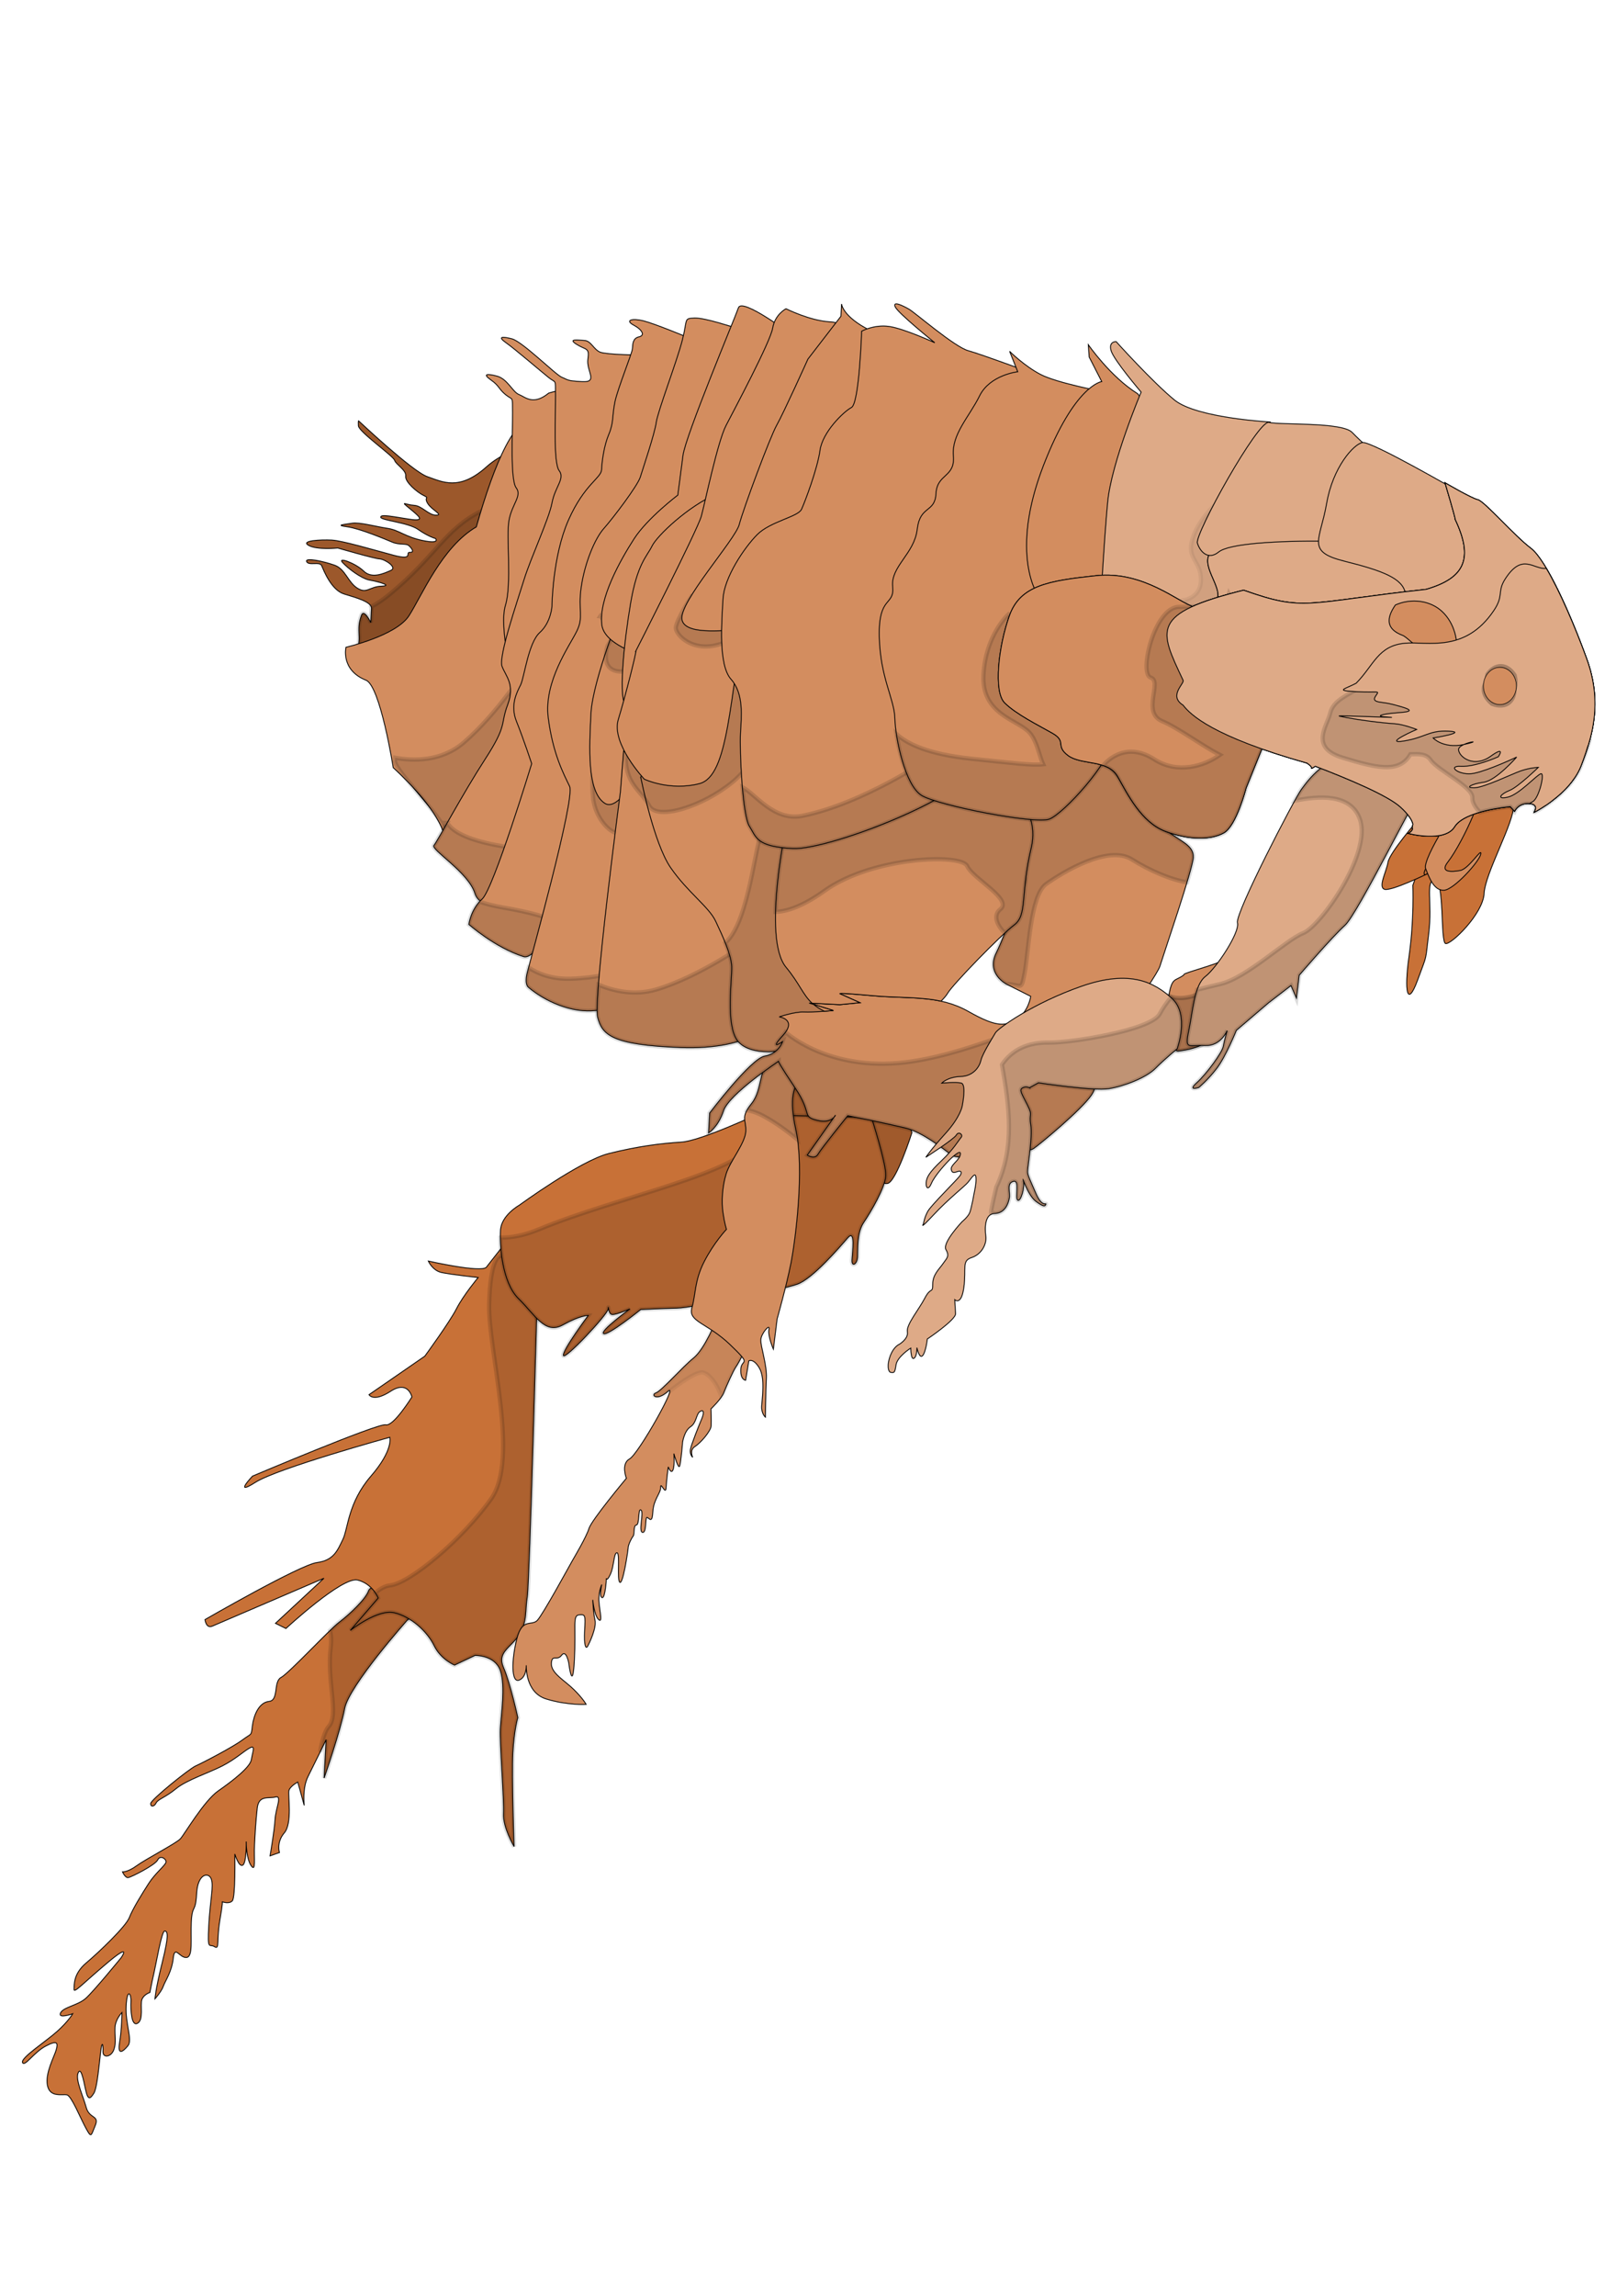 <?xml version="1.0" encoding="UTF-8" standalone="no"?>
<svg
   xmlns:dc="http://purl.org/dc/elements/1.1/"
   xmlns:cc="http://creativecommons.org/ns#"
   xmlns:rdf="http://www.w3.org/1999/02/22-rdf-syntax-ns#"
   xmlns:svg="http://www.w3.org/2000/svg"
   xmlns="http://www.w3.org/2000/svg"
   xmlns:sodipodi="http://sodipodi.sourceforge.net/DTD/sodipodi-0.dtd"
   xmlns:inkscape="http://www.inkscape.org/namespaces/inkscape"
   width="88mm"
   height="125mm"
   id="svg1944"
   sodipodi:version="0.32"
   inkscape:version="1.0.2-2 (e86c870879, 2021-01-15)"
   version="1.0"
   sodipodi:docname="flea.svg">
  <defs
     id="defs1946" />
  <sodipodi:namedview
     id="base"
     pagecolor="#ffffff"
     bordercolor="#666666"
     borderopacity="1.0"
     gridtolerance="10000"
     guidetolerance="10"
     objecttolerance="10"
     inkscape:pageopacity="0.0"
     inkscape:pageshadow="2"
     inkscape:zoom="0.49497475"
     inkscape:cx="164.09788"
     inkscape:cy="180.29321"
     inkscape:document-units="px"
     inkscape:current-layer="layer1"
     width="15cm"
     height="15cm"
     units="mm"
     inkscape:window-width="1920"
     inkscape:window-height="1017"
     inkscape:window-x="-8"
     inkscape:window-y="-8"
     inkscape:document-rotation="0"
     showgrid="false"
     inkscape:window-maximized="1" />
  <g
     inkscape:label="Layer 1"
     inkscape:groupmode="layer"
     id="layer1"
     transform="translate(137.143,42.857)">
    <path
       style="color:#000000;display:inline;overflow:visible;visibility:visible;fill:#9c582b;fill-opacity:1;fill-rule:evenodd;stroke:#000000;stroke-width:0.177;stroke-linecap:butt;stroke-linejoin:miter;stroke-miterlimit:4;stroke-dasharray:none;stroke-dashoffset:0;stroke-opacity:1;marker:none;marker-start:none;marker-mid:none;marker-end:none"
       d="m -20.097,46.479 c 0,0 -11.267,1.639 -16.901,6.707 -5.635,5.068 -9.108,3.095 -12.182,2.038 -3.074,-1.057 -14.149,-11.482 -14.149,-11.482 0,0 -0.1,-0.229 -0.053,1.003 0.046,1.232 7.163,6.193 7.45,7.103 0.287,0.91 2.464,2.031 2.287,3.252 -0.176,1.22 2.393,3.369 3.701,3.997 1.308,0.628 -0.012,0.223 0.809,1.608 0.821,1.385 3.338,2.413 1.771,2.442 -1.567,0.029 -2.916,-1.943 -4.588,-2.032 -1.672,-0.089 -2.963,-1.051 -0.927,0.622 2.036,1.673 3.432,2.753 -0.007,2.236 -3.438,-0.518 -5.867,-1.093 -5.903,-0.424 -0.035,0.669 5.644,1.082 7.692,2.532 2.047,1.45 3.59,1.867 3.59,1.867 0,0 1.056,1.174 -2.594,0.422 -3.65,-0.752 -4.917,-2.161 -7.246,-2.508 -2.329,-0.347 -5.856,-1.316 -7.323,-1.059 -1.467,0.258 -3.709,0.363 -1.045,0.727 2.664,0.365 7.803,2.537 9.335,3.178 1.531,0.64 2.787,0.148 3.427,0.74 0.639,0.593 1.155,1.403 0.152,1.35 -1.003,-0.053 0.915,1.725 -3.274,0.609 -4.189,-1.116 -10.573,-3.02 -12.803,-3.138 -2.23,-0.118 -6.49,0.103 -4.753,1.09 1.736,0.986 6.008,0.542 6.008,0.542 0,0 7.487,2.185 8.601,2.244 1.115,0.059 3.708,1.762 2.335,2.36 -1.373,0.598 -3.897,1.806 -5.598,0.151 -1.701,-1.655 -5.433,-2.971 -4.377,-1.797 1.056,1.174 3.848,3.334 5.62,3.652 1.772,0.317 4.858,1.152 2.394,1.245 -2.465,0.093 -2.993,1.63 -4.941,0.409 -1.948,-1.221 -2.475,-3.932 -4.669,-4.719 -2.194,-0.787 -6.172,-1.669 -5.774,-0.753 0.399,0.916 2.687,-0.081 3.086,0.834 0.399,0.916 1.97,5.023 4.61,5.834 2.64,0.811 5.726,1.645 5.656,2.983 -0.071,1.338 -0.153,2.899 -0.153,2.899 0,0 -1.407,-2.981 -1.936,-1.444 -0.529,1.537 -0.564,2.206 -0.459,4.448 0.105,2.242 -1.398,5.292 0.948,7.429 2.346,2.137 7.355,8.886 7.214,11.562 -0.142,2.676 -0.682,4.436 -0.788,6.443 -0.106,2.007 10.312,12.173 10.193,14.403 -0.118,2.23 27.273,0.103 27.273,0.103 L -2.394,62.621 -19.218,46.749 Z"
       id="path3209" />
    <path
       style="color:#000000;display:inline;overflow:visible;visibility:visible;opacity:0.14;fill:#000000;fill-opacity:1;fill-rule:evenodd;stroke:#000000;stroke-width:0.884px;stroke-linecap:butt;stroke-linejoin:miter;stroke-miterlimit:4;stroke-dasharray:none;stroke-dashoffset:0;stroke-opacity:1;marker:none;marker-start:none;marker-mid:none;marker-end:none"
       d="m -19.927,59.333 c -5.424,0.085 -13.515,0.646 -18.206,2.992 -7.506,3.753 -9.2,9.153 -18.79,17.075 -1.451,1.199 -2.705,2.019 -3.831,2.59 0.042,0.112 0.079,0.245 0.073,0.365 -0.071,1.338 -0.146,2.882 -0.146,2.882 0,1.2e-5 -1.405,-2.997 -1.934,-1.459 -0.529,1.537 -0.579,2.21 -0.474,4.451 0.105,2.242 -1.398,5.306 0.949,7.443 1.701,1.549 4.789,5.523 6.312,8.611 l 6.166,-1.934 35.427,-42.943 c 0,0 -2.291,-0.124 -5.546,-0.073 z"
       id="path7103" />
    <path
       style="color:#000000;display:inline;overflow:visible;visibility:visible;opacity:1;fill:#d38d5f;fill-opacity:1;fill-rule:evenodd;stroke:#000000;stroke-width:0.177;stroke-linecap:butt;stroke-linejoin:miter;stroke-miterlimit:4;stroke-dasharray:none;stroke-dashoffset:0;stroke-opacity:1;marker:none;marker-start:none;marker-mid:none;marker-end:none"
       d="m -56.211,115.091 c 0,0 -2.654,-16.806 -5.602,-17.986 -5.259,-2.103 -4.128,-6.781 -4.128,-6.781 0,0 10.32,-2.359 12.973,-6.487 2.654,-4.128 6.781,-14.153 13.858,-18.28 7.595,-26.702 17.075,-39.985 29.075,17.898 0.815,4.455 1.295,7.459 1.295,7.459 0,0 -27.151,35.304 -35.381,40.099 -4.163,2.425 4.423,-0.59 -12.089,-15.922 z"
       id="path7099"
       sodipodi:nodetypes="cscscccsc" />
    <path
       id="path7101"
       d="m -24.218,38.03 c -3.197,2.624 -4.803,0.803 -6.118,0.286 -1.314,-0.517 -2.357,-3.233 -4.564,-3.797 -2.206,-0.564 -2.887,-0.376 -1.162,0.833 1.725,1.209 1.536,1.848 3.038,3.046 1.502,1.198 1.338,0.071 1.372,3.65 0.034,3.579 -0.509,13.836 0.746,15.468 1.255,1.632 -0.846,3.309 -1.469,6.63 -0.623,3.321 0.608,13.163 -0.743,17.563 -1.351,4.4 1.472,16.113 2.257,18.167 L -14.412,79.631 C -6.287,69.107 -3.045,31.473 -24.218,38.03 Z"
       style="color:#000000;display:inline;overflow:visible;visibility:visible;opacity:1;fill:#d38d5f;fill-opacity:1;fill-rule:evenodd;stroke:#000000;stroke-width:0.177;stroke-linecap:butt;stroke-linejoin:miter;stroke-miterlimit:4;stroke-dasharray:none;stroke-dashoffset:0;stroke-opacity:1;marker:none;marker-start:none;marker-mid:none;marker-end:none"
       sodipodi:nodetypes="cssssssssccc" />
    <path
       id="path3211"
       d="m -28.567,94.194 c 0,0 -5.858,9.484 -13.146,15.739 -4.639,3.981 -10.459,3.786 -14.083,3.128 -0.019,0.204 -0.049,0.397 -0.06,0.606 -0.106,2.007 10.312,12.172 10.194,14.402 -0.027,0.509 1.417,0.806 3.603,0.938 l 10.483,-7.773 z"
       style="color:#000000;display:inline;overflow:visible;visibility:visible;opacity:0.14;fill:#000000;fill-opacity:1;fill-rule:evenodd;stroke:#000000;stroke-width:0.884px;stroke-linecap:butt;stroke-linejoin:miter;stroke-miterlimit:4;stroke-dasharray:none;stroke-dashoffset:0;stroke-opacity:1;marker:none;marker-start:none;marker-mid:none;marker-end:none" />
    <path
       style="color:#000000;display:inline;overflow:visible;visibility:visible;opacity:1;fill:#d38d5f;fill-opacity:1;fill-rule:evenodd;stroke:#000000;stroke-width:0.177;stroke-linecap:butt;stroke-linejoin:miter;stroke-miterlimit:4;stroke-dasharray:none;stroke-dashoffset:0;stroke-opacity:1;marker:none;marker-start:none;marker-mid:none;marker-end:none"
       d="m -4.249,30.101 c -1.127,0.164 -8.051,0.021 -9.365,-0.496 -1.314,-0.517 -1.889,-2.336 -3.226,-2.407 -1.338,-0.071 -3.556,-0.412 -1.608,0.809 1.948,1.221 2.652,0.588 2.299,3.029 -0.353,2.441 2.205,4.812 -1.14,4.635 -3.345,-0.177 -2.887,-0.376 -4.201,-0.893 -1.314,-0.517 -8.107,-7.361 -10.313,-7.925 -2.206,-0.564 -2.887,-0.376 -1.162,0.833 1.725,1.209 7.286,5.976 8.788,7.173 1.502,1.198 1.338,0.071 1.372,3.65 0.034,3.579 -0.509,13.836 0.746,15.468 1.255,1.632 -0.846,3.309 -1.469,6.63 -0.623,3.321 -4.405,11.394 -5.756,15.794 -1.351,4.4 -5.31,15.818 -4.524,17.872 0.786,2.054 2.71,3.721 1.148,7.887 -1.562,4.166 0.011,4.025 -4.616,11.159 -4.626,7.134 -9.84,16.919 -10.556,17.776 -0.716,0.856 7.086,5.518 8.423,9.837 1.336,4.319 9.083,1.599 9.083,1.599 L -5.567,76.092 Z"
       id="path3213" />
    <path
       id="path3215"
       d="m -45.136,126.491 c -1.345,2.362 -2.428,4.282 -2.707,4.616 -0.716,0.856 7.108,5.508 8.444,9.827 0.599,1.938 2.479,2.46 4.38,2.446 l 5.098,-11.628 c 0,0 -11.949,-0.961 -14.902,-4.912 -0.105,-0.141 -0.208,-0.232 -0.314,-0.349 z"
       style="color:#000000;display:inline;overflow:visible;visibility:visible;opacity:0.14;fill:#000000;fill-opacity:1;fill-rule:evenodd;stroke:#000000;stroke-width:0.884px;stroke-linecap:butt;stroke-linejoin:miter;stroke-miterlimit:4;stroke-dasharray:none;stroke-dashoffset:0;stroke-opacity:1;marker:none;marker-start:none;marker-mid:none;marker-end:none" />
    <path
       style="color:#000000;display:inline;overflow:visible;visibility:visible;opacity:1;fill:#d38d5f;fill-opacity:1;fill-rule:evenodd;stroke:#000000;stroke-width:0.177;stroke-linecap:butt;stroke-linejoin:miter;stroke-miterlimit:4;stroke-dasharray:none;stroke-dashoffset:0;stroke-opacity:1;marker:none;marker-start:none;marker-mid:none;marker-end:none"
       d="m 4.325,26.53 c 0,0 -6.782,-2.819 -9.1,-3.389 -2.318,-0.57 -3.797,-0.089 -1.948,0.903 1.848,0.992 2.346,2.137 1.102,2.406 -1.244,0.27 -1.303,1.384 -1.356,2.388 -0.053,1.003 -3.001,8.114 -3.601,10.989 -0.599,2.875 -0.224,4.236 -1.246,6.642 -1.022,2.405 -1.41,5.515 -1.505,7.299 -0.095,1.784 -3.51,2.944 -6.81,10.372 -3.3,7.428 -3.397,17.708 -3.397,17.708 0,0 -0.177,3.345 -2.525,5.456 -2.348,2.112 -3.172,9.223 -3.923,10.748 -0.752,1.525 -2.231,4.13 -0.848,7.557 1.384,3.427 3.119,8.662 3.119,8.662 0,0 -7.848,25.745 -10.196,27.857 -2.348,2.112 -2.736,5.221 -2.736,5.221 0,0 5.338,4.755 11.276,6.634 5.938,1.88 24.861,-51.452 24.932,-52.79 0.071,-1.338 8.674,-75.117 8.762,-74.665 z"
       id="path3217" />
    <path
       id="path3219"
       d="m -38.439,142.672 c -1.87,2.063 -2.212,4.67 -2.212,4.67 0,0 5.331,4.777 11.268,6.656 1.49,0.472 3.825,-2.536 6.447,-7.323 -1.594,-0.741 -4.641,-1.766 -10.478,-2.768 -2.178,-0.374 -3.784,-0.795 -5.026,-1.235 z"
       style="color:#000000;display:inline;overflow:visible;visibility:visible;opacity:0.14;fill:#000000;fill-opacity:1;fill-rule:evenodd;stroke:#000000;stroke-width:0.884px;stroke-linecap:butt;stroke-linejoin:miter;stroke-miterlimit:4;stroke-dasharray:none;stroke-dashoffset:0;stroke-opacity:1;marker:none;marker-start:none;marker-mid:none;marker-end:none" />
    <path
       style="color:#000000;display:inline;overflow:visible;visibility:visible;opacity:1;fill:#d38d5f;fill-opacity:1;fill-rule:evenodd;stroke:#000000;stroke-width:0.177;stroke-linecap:butt;stroke-linejoin:miter;stroke-miterlimit:4;stroke-dasharray:none;stroke-dashoffset:0;stroke-opacity:1;marker:none;marker-start:none;marker-mid:none;marker-end:none"
       d="m 15.258,24.874 c -1.326,-0.294 -7.252,-2.396 -9.493,-2.292 -2.242,0.105 -1.35,0.152 -2.478,4.564 -1.128,4.412 -5.016,14.492 -5.369,16.933 -0.353,2.441 -2.738,9.47 -3.278,11.23 -0.54,1.76 -5.589,8.424 -7.491,10.56 -1.902,2.135 -3.957,7.169 -4.663,12.051 -0.706,4.882 0.573,6.068 -0.93,9.118 -1.503,3.051 -6.81,10.372 -5.862,17.801 0.948,7.429 3.188,11.572 4.396,14.096 1.208,2.524 -8.168,36.014 -8.744,38.443 -0.576,2.429 0.292,2.922 0.292,2.922 0,0 3.625,3.322 9.152,4.51 5.527,1.187 9.225,-1.077 9.225,-1.077 L 0.547,112.639 Z"
       id="path3221"
       sodipodi:nodetypes="csssssssssscsccc" />
    <path
       id="path3223"
       d="m -8.524,156.68 c -1.781,0.576 -5.788,1.666 -11.11,1.846 -4.067,0.138 -6.929,-1.13 -8.705,-2.287 -0.056,0.214 -0.285,1.041 -0.31,1.146 -0.576,2.429 0.288,2.92 0.288,2.92 0,0 3.615,3.309 9.142,4.496 5.527,1.187 9.242,-1.06 9.242,-1.06 z"
       style="color:#000000;display:inline;overflow:visible;visibility:visible;opacity:0.14;fill:#000000;fill-opacity:1;fill-rule:evenodd;stroke:#000000;stroke-width:0.884px;stroke-linecap:butt;stroke-linejoin:miter;stroke-miterlimit:4;stroke-dasharray:none;stroke-dashoffset:0;stroke-opacity:1;marker:none;marker-start:none;marker-mid:none;marker-end:none" />
    <path
       id="path3225"
       d="m -14.877,112.912 c 0,0 -0.635,3.544 -0.214,8.262 0.421,4.718 4.257,8.275 5.877,7.243 1.62,-1.032 1.798,-8.625 1.798,-8.625 z"
       style="color:#000000;display:inline;overflow:visible;visibility:visible;opacity:0.14;fill:#000000;fill-opacity:1;fill-rule:evenodd;stroke:#000000;stroke-width:0.884px;stroke-linecap:butt;stroke-linejoin:miter;stroke-miterlimit:4;stroke-dasharray:none;stroke-dashoffset:0;stroke-opacity:1;marker:none;marker-start:none;marker-mid:none;marker-end:none" />
    <path
       style="color:#000000;display:inline;overflow:visible;visibility:visible;opacity:1;fill:#d38d5f;fill-opacity:1;fill-rule:evenodd;stroke:#000000;stroke-width:0.177;stroke-linecap:butt;stroke-linejoin:miter;stroke-miterlimit:4;stroke-dasharray:none;stroke-dashoffset:0;stroke-opacity:1;marker:none;marker-start:none;marker-mid:none;marker-end:none"
       d="m -8.965,81.817 c 0,0 -6.179,15.167 -6.546,22.105 -0.367,6.937 -0.852,16.082 2.815,18.49 3.667,2.408 9.464,-11.515 9.464,-11.515 z"
       id="path3227" />
    <path
       id="path3229"
       d="m -13.565,83.914 2.944,3.51 -1.48,2.605 c 0,0 -1.844,5.269 2.85,5.294 4.694,0.025 7.444,-9.668 6.129,-10.184 -1.314,-0.517 -9.998,-1.2 -10.444,-1.224 z"
       style="color:#000000;display:inline;overflow:visible;visibility:visible;opacity:0.14;fill:#000000;fill-opacity:1;fill-rule:evenodd;stroke:#000000;stroke-width:0.884px;stroke-linecap:butt;stroke-linejoin:miter;stroke-miterlimit:4;stroke-dasharray:none;stroke-dashoffset:0;stroke-opacity:1;marker:none;marker-start:none;marker-mid:none;marker-end:none" />
    <path
       style="color:#000000;display:inline;overflow:visible;visibility:visible;opacity:1;fill:#d38d5f;fill-opacity:1;fill-rule:evenodd;stroke:#000000;stroke-width:0.177;stroke-linecap:butt;stroke-linejoin:miter;stroke-miterlimit:4;stroke-dasharray:none;stroke-dashoffset:0;stroke-opacity:1;marker:none;marker-start:none;marker-mid:none;marker-end:none"
       d="m 25.923,26.114 c 0,0 -10.337,-7.82 -11.085,-5.647 -0.748,2.174 -10.88,26.302 -11.412,30.385 -0.533,4.083 -1.065,8.165 -1.065,8.165 0,0 -6.259,4.728 -9.015,9.009 -2.756,4.281 -7.29,12.262 -6.628,17.673 0.662,5.411 13.507,7.672 13.507,7.672 z"
       id="path3231" />
    <path
       style="color:#000000;display:inline;overflow:visible;visibility:visible;opacity:1;fill:#d38d5f;fill-opacity:1;fill-rule:evenodd;stroke:#000000;stroke-width:0.177;stroke-linecap:butt;stroke-linejoin:miter;stroke-miterlimit:4;stroke-dasharray:none;stroke-dashoffset:0;stroke-opacity:1;marker:none;marker-start:none;marker-mid:none;marker-end:none"
       d="m -9.466,120.158 c 0,0 -5.612,42.634 -4.686,46.26 0.926,3.627 2.826,5.74 17.108,6.272 14.282,0.533 21.947,-4.875 20.095,-12.128 -1.852,-7.253 -11.078,-35.692 -12.11,-37.312 -1.032,-1.62 -19.735,-11.554 -19.735,-11.554 z"
       id="path3233" />
    <path
       style="color:#000000;display:inline;overflow:visible;visibility:visible;fill:#a05a2c;fill-opacity:1;fill-rule:evenodd;stroke:#000000;stroke-width:0.177;stroke-linecap:butt;stroke-linejoin:miter;stroke-miterlimit:4;stroke-dasharray:none;stroke-dashoffset:0;stroke-opacity:1;marker:none;marker-start:none;marker-mid:none;marker-end:none"
       d="m 50.55,190.193 c 0,0 -3.219,10.115 -5.026,10.466 -1.807,0.351 -5.585,-4.321 -7.463,-2.631 -1.878,1.689 -4.672,3.777 -7.182,0.514 -2.51,-3.263 -7.882,-11.597 -7.295,-14.249 0.588,-2.652 15.871,-12.575 17.631,-12.035 1.76,0.54 9.359,17.489 9.336,17.935 z"
       id="path3235" />
    <path
       style="color:#000000;display:inline;overflow:visible;visibility:visible;fill:#c87137;fill-opacity:1;fill-rule:evenodd;stroke:#000000;stroke-width:0.177;stroke-linecap:butt;stroke-linejoin:miter;stroke-miterlimit:4;stroke-dasharray:none;stroke-dashoffset:0;stroke-opacity:1;marker:none;marker-start:none;marker-mid:none;marker-end:none"
       d="m -53.215,290.389 c 0,0 -12.103,13.589 -12.985,18.285 -0.881,4.697 -4.237,14.322 -4.237,14.322 l 0.418,-7.883 c 0,0 -2.483,5.086 -3.72,7.55 -1.237,2.464 -0.79,5.966 -0.79,5.966 l -1.326,-4.813 c 0,0 -1.627,0.863 -1.835,1.8 -0.208,0.938 0.753,6.68 -0.932,8.646 -1.685,1.966 -1.005,4.058 -1.005,4.058 l -1.934,0.688 c 0,0 0.915,-5.327 1.032,-7.534 0.117,-2.207 1.529,-4.978 0.085,-4.581 -1.444,0.398 -3.452,-0.499 -3.76,2.331 -0.308,2.83 -0.417,4.879 -0.558,7.56 -0.142,2.68 0.33,5.709 -0.698,4.232 -1.029,-1.478 -1.002,-4.955 -1.002,-4.955 0,0 0.082,4.431 -0.732,4.863 -0.813,0.431 -1.617,-2.299 -1.617,-2.299 0,0 0.163,8.863 -0.509,9.618 -0.672,0.755 -2.066,0.207 -2.066,0.207 0,0 0.166,-0.149 -0.524,3.925 -0.69,4.074 -0.002,6.008 -1.072,5.319 -1.07,-0.689 -1.477,1.028 -1.194,-4.332 0.284,-5.361 1.065,-8.165 0.509,-9.618 -0.556,-1.452 -2.788,-1.096 -3.005,3.003 -0.217,4.099 -0.905,2.166 -1.097,5.792 -0.192,3.626 0.404,7.294 -1.023,7.377 -1.427,0.083 -2.389,-2.656 -2.697,0.173 -0.308,2.83 -1.67,4.655 -2.043,5.742 -0.374,1.087 -1.719,2.597 -1.719,2.597 0,0 0.1,-1.892 1.504,-7.509 1.404,-5.618 1.131,-6.423 0.5,-6.456 -0.631,-0.033 -1.786,6.862 -2.194,8.58 -0.407,1.718 -0.848,4.066 -0.848,4.066 0,0 -1.286,0.406 -1.66,1.493 -0.374,1.087 0.414,4.133 -0.89,4.854 -1.303,0.722 -1.426,-2.921 -1.343,-4.498 0.084,-1.577 -0.796,-2.888 -0.996,0.896 -0.2,3.784 1.367,7.029 0.354,8.24 -1.013,1.211 -2.167,2.099 -1.701,-0.723 0.466,-2.821 0.483,-6.141 0.483,-6.141 0,0 -1.337,1.352 -1.428,3.087 -0.092,1.734 0.314,3.021 -0.242,4.572 -0.556,1.552 -2.307,1.775 -2.232,0.356 0.075,-1.419 -0.19,-2.382 -0.473,-0.025 -0.283,2.357 -0.716,7.551 -1.405,8.621 -0.689,1.07 -1.195,1.676 -1.701,-0.723 -0.505,-2.398 -1.011,-4.797 -1.559,-3.403 -0.548,1.394 1.019,4.639 1.682,7.046 0.663,2.407 2.763,1.569 1.858,3.735 -0.905,2.166 -0.773,2.647 -1.925,0.53 -1.153,-2.116 -2.969,-6.64 -3.906,-6.847 -0.938,-0.208 -3.51,0.605 -4.007,-1.951 -0.497,-2.556 1.421,-5.933 1.811,-7.335 0.391,-1.402 0.266,-2.041 -2.174,-0.748 -2.44,1.294 -4.342,4.355 -4.764,3.384 -0.423,-0.971 4.815,-4.33 7.139,-6.421 2.324,-2.09 3.196,-3.625 3.196,-3.625 0,0 -3.062,1.103 -2.523,-0.134 0.54,-1.236 3.561,-1.551 5.221,-3.044 1.66,-1.493 7.239,-8.312 7.239,-8.312 0,0 2.391,-3.352 -2.739,0.962 -5.13,4.313 -6.981,6.429 -6.931,5.483 0.05,-0.946 -0.148,-3.17 2.5,-5.401 2.648,-2.231 8.143,-7.474 8.874,-9.333 0.731,-1.859 2.632,-4.92 4.01,-7.061 1.378,-2.14 3.52,-3.766 3.553,-4.397 0.033,-0.631 -1.186,-1.486 -1.718,-0.407 -0.531,1.079 -5.403,3.508 -6.042,3.633 -0.639,0.124 -1.203,-1.17 -1.203,-1.17 0,0 1.104,0.059 2.913,-1.269 1.81,-1.327 8.15,-4.628 8.989,-5.532 0.838,-0.904 4.841,-7.807 7.795,-9.864 2.955,-2.057 6.582,-4.869 6.823,-6.437 0.241,-1.568 0.955,-3.112 -0.348,-2.39 -1.303,0.722 -2.806,2.223 -5.569,3.658 -2.764,1.435 -7.428,2.927 -9.578,4.71 -2.15,1.783 -3.752,2.173 -4.109,2.945 -0.357,0.772 -1.154,0.888 -1.112,0.099 0.042,-0.788 7.969,-7.167 9.264,-7.731 1.295,-0.564 7.636,-3.864 9.611,-5.341 1.975,-1.476 1.776,-0.697 2.051,-2.895 0.275,-2.199 1.363,-4.829 3.429,-5.036 2.066,-0.207 0.848,-4.066 2.475,-4.928 1.627,-0.862 9.845,-9.755 11.987,-11.381 2.142,-1.626 5.47,-4.77 6.035,-6.479 0.565,-1.709 12.059,-3.788 12.648,-2.967 0.589,0.822 -4.451,9.409 -4.584,8.927 z"
       id="path3237" />
    <path
       id="path3239"
       d="m -49.322,281.27 c -2.602,-0.129 -11.46,1.662 -11.954,3.157 -0.565,1.709 -3.902,4.861 -6.043,6.486 -0.423,0.321 -1.118,0.954 -1.917,1.725 0.244,0.829 0.336,2.009 0.138,3.66 -0.8,6.666 1.755,13.737 -0.382,16.083 -0.829,0.91 -1.402,3.014 -1.772,5.246 0.412,-0.84 1.24,-2.508 1.24,-2.508 l -0.416,7.864 c 0,0 3.335,-9.606 4.216,-14.303 0.881,-4.697 13.005,-18.292 13.005,-18.292 0.133,0.481 5.156,-8.095 4.567,-8.917 -0.074,-0.103 -0.309,-0.184 -0.681,-0.202 z"
       style="color:#000000;display:inline;overflow:visible;visibility:visible;opacity:0.14;fill:#000000;fill-opacity:1;fill-rule:evenodd;stroke:#000000;stroke-width:0.884px;stroke-linecap:butt;stroke-linejoin:miter;stroke-miterlimit:4;stroke-dasharray:none;stroke-dashoffset:0;stroke-opacity:1;marker:none;marker-start:none;marker-mid:none;marker-end:none" />
    <path
       style="color:#000000;display:inline;overflow:visible;visibility:visible;fill:#c87137;fill-opacity:1;fill-rule:evenodd;stroke:#000000;stroke-width:0.177;stroke-linecap:butt;stroke-linejoin:miter;stroke-miterlimit:4;stroke-dasharray:none;stroke-dashoffset:0;stroke-opacity:1;marker:none;marker-start:none;marker-mid:none;marker-end:none"
       d="m -26.521,222.235 c 0,0 -1.63,60.627 -2.096,63.448 -0.466,2.821 0.048,5.062 -1.679,7.816 -1.727,2.755 -4.615,3.55 -3.205,6.787 1.41,3.237 2.934,10.274 2.934,10.274 0,0 -0.764,2.489 -1.015,7.219 -0.25,4.73 0.243,19.302 0.243,19.302 0,0 -2.322,-3.918 -2.172,-6.756 0.15,-2.838 -0.808,-14.589 -0.658,-17.427 0.15,-2.838 1.098,-8.796 0.004,-12.016 -1.094,-3.22 -5.21,-3.122 -5.21,-3.122 l -4.216,1.99 c 0,0 -2.788,-1.096 -4.214,-4.018 -1.426,-2.921 -4.745,-5.943 -8.18,-6.758 -3.435,-0.814 -9.046,3.632 -9.046,3.632 l 5.728,-6.653 c 0,0 -1.111,-2.905 -4.231,-3.702 -3.12,-0.798 -14.758,9.97 -14.758,9.97 l -2.157,-1.063 9.978,-9.274 c 0,0 -21.678,9.287 -22.973,9.851 -1.295,0.564 -1.51,-1.345 -1.51,-1.345 0,0 19.571,-11.296 23.073,-11.743 3.502,-0.447 4.25,-2.621 5.312,-4.778 1.063,-2.157 1.031,-7.535 5.747,-12.977 4.715,-5.442 3.903,-8.015 3.903,-8.015 0,0 -23.105,6.365 -27.686,9.285 -4.582,2.92 -0.564,-1.295 -0.564,-1.295 0,0 25.878,-10.962 27.438,-10.563 1.56,0.399 5.363,-5.724 5.363,-5.724 0,0 -0.762,-3.519 -4.365,-1.18 -3.602,2.339 -4.465,0.712 -4.465,0.712 l 11.487,-7.929 c 0,0 5.114,-7.002 6.526,-9.773 1.412,-2.771 4.45,-6.405 4.45,-6.405 0,0 -5.659,-0.616 -7.535,-1.031 -1.875,-0.416 -2.721,-2.358 -2.721,-2.358 0,0 10.936,2.477 11.949,1.265 1.013,-1.211 8.169,-10.951 9.38,-9.938 1.211,1.013 1.157,13.975 1.14,14.29 z"
       id="path3245" />
    <path
       id="path3247"
       d="m -26.667,214.515 -7.696,1.114 c 0,0 -1.922,0.539 -2.108,10.015 -0.186,9.477 6.245,31.636 0.434,39.866 -5.812,8.23 -16.734,17.434 -20.867,17.848 -0.988,0.099 -2.016,0.697 -2.986,1.53 0.409,0.605 0.581,1.054 0.581,1.054 l -5.721,6.67 c 0,0 5.612,-4.458 9.047,-3.643 3.435,0.814 6.737,3.847 8.163,6.769 1.426,2.922 4.214,4.014 4.214,4.014 l 4.228,-1.99 c 0,0 4.108,-0.095 5.202,3.125 1.094,3.22 0.151,9.17 3.5e-4,12.008 -0.15,2.838 0.804,14.6 0.653,17.438 -0.15,2.838 2.188,6.756 2.188,6.756 0,0 -0.501,-14.569 -0.251,-19.298 0.251,-4.73 1.019,-7.223 1.019,-7.223 0,0 -1.532,-7.046 -2.942,-10.283 -1.41,-3.237 1.482,-4.02 3.209,-6.775 1.727,-2.754 1.222,-5.003 1.687,-7.824 0.466,-2.821 2.088,-63.445 2.088,-63.445 0.009,-0.171 0.031,-4.047 -0.144,-7.727 z"
       style="color:#000000;display:inline;overflow:visible;visibility:visible;opacity:0.14;fill:#000000;fill-opacity:1;fill-rule:evenodd;stroke:#000000;stroke-width:0.884px;stroke-linecap:butt;stroke-linejoin:miter;stroke-miterlimit:4;stroke-dasharray:none;stroke-dashoffset:0;stroke-opacity:1;marker:none;marker-start:none;marker-mid:none;marker-end:none" />
    <path
       style="color:#000000;display:inline;overflow:visible;visibility:visible;fill:#c87137;fill-opacity:1;fill-rule:evenodd;stroke:#000000;stroke-width:0.177;stroke-linecap:butt;stroke-linejoin:miter;stroke-miterlimit:4;stroke-dasharray:none;stroke-dashoffset:0;stroke-opacity:1;marker:none;marker-start:none;marker-mid:none;marker-end:none"
       d="m 19.006,186.286 c 0,0 -11.925,5.629 -15.962,5.862 -4.037,0.233 -8.99,0.865 -14.882,2.342 -5.892,1.477 -18.452,10.65 -18.452,10.65 0,0 -3.686,2.041 -3.851,5.162 -0.165,3.122 0.325,10.75 3.727,14.06 3.402,3.311 5.419,7.442 9.105,5.401 3.686,-2.041 5.247,-1.958 5.247,-1.958 0,0 -5.295,7.098 -5.131,8.225 0.164,1.127 9.168,-8.458 9.227,-9.573 0.059,-1.115 -0.059,1.115 0.833,1.162 0.892,0.047 3.638,-1.149 3.638,-1.149 0,0 -6.28,4.587 -5.412,5.08 0.868,0.493 7.642,-4.962 7.642,-4.962 0,0 4.26,-0.222 7.393,-0.279 3.133,-0.058 21.665,-3.772 24.858,-4.944 3.192,-1.172 8.675,-7.59 10.342,-9.514 1.667,-1.924 0.961,2.958 0.879,4.519 -0.083,1.561 1.068,0.951 1.15,-0.61 0.083,-1.561 -0.186,-4.929 1.27,-7.088 1.456,-2.159 4.403,-7.146 4.533,-9.598 0.13,-2.453 -2.942,-12.006 -2.942,-12.006 L 19.886,186.556 Z"
       id="path3249" />
    <path
       style="color:#000000;display:inline;overflow:visible;visibility:visible;fill:#d38d5f;fill-opacity:1;fill-rule:evenodd;stroke:#000000;stroke-width:0.177;stroke-linecap:butt;stroke-linejoin:miter;stroke-miterlimit:4;stroke-dasharray:none;stroke-dashoffset:0;stroke-opacity:1;marker:none;marker-start:none;marker-mid:none;marker-end:none"
       d="m 10.272,228.754 c 0,0 -2.326,5.914 -4.662,7.803 -2.336,1.889 -6.621,6.804 -7.76,7.191 -1.139,0.387 0.128,1.796 2.476,-0.316 2.348,-2.112 -6.048,12.872 -7.891,13.892 -1.843,1.02 -0.658,3.99 -0.658,3.99 0,0 -7.162,8.565 -7.702,10.325 -0.54,1.76 -2.994,5.879 -3.488,6.747 -0.493,0.868 -5.942,10.865 -7.128,12.144 -1.186,1.279 -3.098,-0.611 -4.226,3.801 -1.128,4.412 -1.153,9.106 0.443,8.52 1.596,-0.586 1.503,-3.051 1.503,-3.051 0,0 -0.295,5.574 4.105,6.925 4.4,1.351 8.215,1.106 8.215,1.106 0,0 -0.61,-1.15 -2.522,-3.04 -1.912,-1.89 -4.74,-3.381 -4.634,-5.388 0.106,-2.007 1.139,-0.387 2.101,-1.677 0.963,-1.291 1.478,1.643 1.478,1.643 0,0 0.784,6.302 1.15,-0.61 0.366,-6.912 -0.408,-9.189 0.942,-9.341 1.35,-0.152 1.338,0.071 1.173,3.193 -0.165,3.122 0.239,3.926 0.609,3.274 0.37,-0.651 1.879,-3.813 1.516,-5.398 -0.363,-1.584 -0.45,-4.16 -0.45,-4.16 0,0 0.275,3.257 1.237,4.09 0.962,0.834 -0.075,-2.799 0.013,-4.471 0.088,-1.672 0.593,-2.764 0.593,-2.764 0,0 -0.582,2.541 0.081,2.688 0.663,0.147 0.881,-3.978 0.881,-3.978 0,0 0.07,0.786 0.828,-0.851 0.758,-1.637 0.682,-4.436 1.351,-4.4 0.669,0.035 -0.066,5.475 0.573,6.067 0.639,0.593 1.68,-6.395 1.716,-7.064 0.035,-0.669 0.664,-1.977 1.022,-2.405 0.358,-0.428 0.007,-2.236 0.681,-2.312 0.675,-0.076 0.301,-3.562 0.946,-3.08 0.645,0.481 -0.571,4.442 0.315,4.6 0.886,0.159 0.506,-3.215 0.946,-3.08 0.44,0.135 1.044,1.397 1.18,-1.167 0.136,-2.564 1.656,-3.825 1.609,-5.058 -0.047,-1.232 1.026,1.731 1.109,0.17 0.083,-1.561 0.453,-4.336 0.453,-4.336 0,0 0.586,1.596 0.974,0.611 0.388,-0.986 0.177,-3.345 0.177,-3.345 0,0 0.938,3.404 1.208,2.524 0.27,-0.88 0.594,-4.888 0.594,-4.888 0,0 0.347,-2.329 1.621,-3.156 1.274,-0.827 1.145,-2.623 1.955,-3.139 0.81,-0.516 0.88,0.27 0.369,1.473 -0.511,1.203 -2.185,5.362 -2.349,6.36 -0.165,0.998 0.475,1.59 0.475,1.59 0,0 -0.704,-1.491 0.453,-2.212 1.156,-0.721 3.299,-3.179 3.358,-4.294 0.059,-1.115 -0.04,-3.468 -0.04,-3.468 0,0 2.119,-2.012 2.636,-3.326 0.517,-1.314 1.914,-4.482 2.519,-5.345 0.605,-0.862 2.231,-4.13 2.231,-4.13 l -5.866,-5.342 z"
       id="path3251" />
    <path
       style="color:#000000;display:inline;overflow:visible;visibility:visible;opacity:1;fill:#d38d5f;fill-opacity:1;fill-rule:evenodd;stroke:#000000;stroke-width:0.177;stroke-linecap:butt;stroke-linejoin:miter;stroke-miterlimit:4;stroke-dasharray:none;stroke-dashoffset:0;stroke-opacity:1;marker:none;marker-start:none;marker-mid:none;marker-end:none"
       d="m 10.278,58.804 c -5.826,2.537 -12.152,8.527 -13.215,10.684 -1.063,2.157 -3.038,3.634 -4.419,11.782 -1.38,8.148 -2.662,20.413 -0.804,21.144 1.859,0.731 8.648,-2.072 10.64,-3.863 C 4.473,96.759 17.065,62.009 17.065,62.009 l -5.194,-3.437 z"
       id="path3253" />
    <path
       id="path3255"
       d="m 16.817,150.994 c 0,0 -9.864,7.051 -18.86,9.737 -4.415,1.318 -8.701,0.356 -11.929,-0.964 -0.265,3.403 -0.38,5.903 -0.187,6.658 0.926,3.627 2.845,5.742 17.127,6.275 9.492,0.354 16.068,-1.922 18.863,-5.614 z"
       style="color:#000000;display:inline;overflow:visible;visibility:visible;opacity:0.14;fill:#000000;fill-opacity:1;fill-rule:evenodd;stroke:#000000;stroke-width:0.884px;stroke-linecap:butt;stroke-linejoin:miter;stroke-miterlimit:4;stroke-dasharray:none;stroke-dashoffset:0;stroke-opacity:1;marker:none;marker-start:none;marker-mid:none;marker-end:none" />
    <path
       id="path3257"
       d="m -5.275,117.026 c 0,0 2.636,13.556 6.167,18.662 3.531,5.106 7.848,8.018 9.256,10.999 1.407,2.981 3.213,6.878 3.306,9.343 0.093,2.465 -1.307,12.005 1.204,15.268 2.51,3.263 10.15,2.55 12.487,0.661 2.336,-1.889 14.368,-9.525 14.779,-13.08 0.412,-3.556 -3.437,-40.653 -3.846,-45.594 C 37.668,108.345 21.174,90.477 16.878,91.368 12.583,92.258 -5.275,117.026 -5.275,117.026 Z"
       style="color:#000000;display:inline;overflow:visible;visibility:visible;opacity:1;fill:#d38d5f;fill-opacity:1;fill-rule:evenodd;stroke:#000000;stroke-width:0.177;stroke-linecap:butt;stroke-linejoin:miter;stroke-miterlimit:4;stroke-dasharray:none;stroke-dashoffset:0;stroke-opacity:1;marker:none;marker-start:none;marker-mid:none;marker-end:none" />
    <path
       id="path3259"
       d="m 19.686,106.246 c 0,0 0.092,6.713 -5.989,11.757 -6.081,5.044 -15.634,8.116 -17.253,4.9 -1.618,-3.216 -5.139,-4.297 -4.784,-10.986 0.354,-6.689 20.357,-21.282 20.357,-21.282 z"
       style="color:#000000;display:inline;overflow:visible;visibility:visible;opacity:0.14;fill:#000000;fill-opacity:1;fill-rule:evenodd;stroke:#000000;stroke-width:0.884px;stroke-linecap:butt;stroke-linejoin:miter;stroke-miterlimit:4;stroke-dasharray:none;stroke-dashoffset:0;stroke-opacity:1;marker:none;marker-start:none;marker-mid:none;marker-end:none" />
    <path
       sodipodi:nodetypes="cssscsczscsc"
       style="color:#000000;display:inline;overflow:visible;visibility:visible;opacity:1;fill:#d38d5f;fill-opacity:1;fill-rule:evenodd;stroke:#000000;stroke-width:0.177;stroke-linecap:butt;stroke-linejoin:miter;stroke-miterlimit:4;stroke-dasharray:none;stroke-dashoffset:0;stroke-opacity:1;marker:none;marker-start:none;marker-mid:none;marker-end:none"
       d="m -6.296,91.129 c 0,0 12.705,-24.941 13.486,-27.745 0.781,-2.805 3.341,-15.318 5.101,-18.703 1.76,-3.385 9.134,-17.224 9.6,-20.046 0.466,-2.821 2.74,-3.966 2.74,-3.966 0,0 4.928,2.475 9.028,2.692 4.099,0.217 2.654,3.619 2.654,3.619 0,0 -16.078,34.625 -19.779,54.533 -3.62,19.473 -3.636,35.297 -9.727,36.872 -6.091,1.575 -11.335,-0.917 -11.335,-0.917 0,0 -6.885,-7.321 -5.357,-12.3 1.529,-4.978 3.938,-14.654 3.59,-14.04 z"
       id="path3261" />
    <path
       id="path3263"
       d="m 5.213,79.766 c 0,0 -3.17,4.975 -3.253,6.536 -0.083,1.561 4.152,6.033 11.042,2.597 6.89,-3.436 -6.886,-9.309 -6.886,-9.309 z"
       style="color:#000000;display:inline;overflow:visible;visibility:visible;opacity:0.14;fill:#000000;fill-opacity:1;fill-rule:evenodd;stroke:#000000;stroke-width:0.884px;stroke-linecap:butt;stroke-linejoin:miter;stroke-miterlimit:4;stroke-dasharray:none;stroke-dashoffset:0;stroke-opacity:1;marker:none;marker-start:none;marker-mid:none;marker-end:none" />
    <path
       style="color:#000000;display:inline;overflow:visible;visibility:visible;fill:#d38d5f;fill-opacity:1;fill-rule:evenodd;stroke:#000000;stroke-width:0.177;stroke-linecap:butt;stroke-linejoin:miter;stroke-miterlimit:4;stroke-dasharray:none;stroke-dashoffset:0;stroke-opacity:1;marker:none;marker-start:none;marker-mid:none;marker-end:none"
       d="M 14.8,86.87 C 13.555,86.488 3.978,88.195 3.216,84.676 2.454,81.157 14.208,68.182 15.006,65.063 15.804,61.943 21.335,47.057 22.73,44.601 24.125,42.146 29.141,31.028 29.141,31.028 l 6.791,-8.811 0.134,-2.523 c 0,0 0.182,2.539 5.724,5.363 5.542,2.823 2.243,41.227 -4.165,48.793 C 31.216,81.416 16.044,87.253 14.8,86.87 Z"
       id="path3265" />
    <path
       id="path3267"
       d="m 42.216,187.064 -20.064,-0.454 c -1.797,1.668 -3.177,3.365 -3.692,4.923 -2.259,6.837 -28.448,11.794 -44.615,18.527 -3.109,1.295 -5.759,1.77 -8.005,1.734 0.046,3.614 0.792,9.703 3.734,12.566 3.402,3.311 5.435,7.449 9.121,5.408 3.686,-2.041 5.25,-1.963 5.25,-1.963 0,0 -5.303,7.095 -5.139,8.222 0.164,1.127 9.163,-8.44 9.222,-9.555 0.059,-1.115 -0.04,1.105 0.852,1.152 0.892,0.047 3.631,-1.163 3.631,-1.163 0,0 -6.284,4.588 -5.415,5.081 0.868,0.493 7.65,-4.963 7.65,-4.963 0,0 4.241,-0.216 7.374,-0.273 3.133,-0.058 21.667,-3.764 24.859,-4.936 3.192,-1.172 8.687,-7.599 10.355,-9.523 1.667,-1.924 0.95,2.968 0.867,4.528 -0.083,1.561 1.084,0.959 1.166,-0.602 0.083,-1.561 -0.194,-4.941 1.261,-7.099 1.456,-2.159 4.391,-7.158 4.521,-9.611 0.13,-2.453 -2.934,-11.998 -2.934,-11.998 z"
       style="color:#000000;display:inline;overflow:visible;visibility:visible;opacity:0.14;fill:#000000;fill-opacity:1;fill-rule:evenodd;stroke:#000000;stroke-width:0.884px;stroke-linecap:butt;stroke-linejoin:miter;stroke-miterlimit:4;stroke-dasharray:none;stroke-dashoffset:0;stroke-opacity:1;marker:none;marker-start:none;marker-mid:none;marker-end:none" />
    <path
       id="path3269"
       d="m 10.264,228.756 c 0,0 -2.311,5.917 -4.647,7.806 -2.336,1.889 -6.63,6.811 -7.769,7.197 -1.139,0.387 0.133,1.773 2.48,-0.339 0.259,-0.233 0.399,-0.23 0.42,-0.088 1.359,-1.064 4.884,-3.712 6.51,-3.806 1.383,-0.08 3.372,2.592 4.076,5.058 0.208,-0.305 0.384,-0.618 0.49,-0.887 0.517,-1.314 1.92,-4.482 2.524,-5.345 0.605,-0.862 2.238,-4.115 2.238,-4.115 l -5.887,-5.348 z"
       style="color:#000000;display:inline;overflow:visible;visibility:visible;opacity:0.06;fill:#000000;fill-opacity:1;fill-rule:evenodd;stroke:#000000;stroke-width:0.884px;stroke-linecap:butt;stroke-linejoin:miter;stroke-miterlimit:4;stroke-dasharray:none;stroke-dashoffset:0;stroke-opacity:1;marker:none;marker-start:none;marker-mid:none;marker-end:none" />
    <path
       style="color:#000000;display:inline;overflow:visible;visibility:visible;fill:#d38d5f;fill-opacity:1;fill-rule:evenodd;stroke:#000000;stroke-width:0.177;stroke-linecap:butt;stroke-linejoin:miter;stroke-miterlimit:4;stroke-dasharray:none;stroke-dashoffset:0;stroke-opacity:1;marker:none;marker-start:none;marker-mid:none;marker-end:none"
       d="m 27.164,180.01 c 0,0 -2.312,1.443 -0.508,9.588 1.804,8.145 -0.09,22.802 -1.007,27.449 -0.917,4.647 -2.844,11.476 -2.844,11.476 l -0.777,6.22 c 0,0 -1.196,-2.747 -0.902,-4.073 0.294,-1.326 -1.608,0.809 -1.679,2.147 -0.071,1.338 1.289,5.211 1.147,7.887 -0.142,2.676 -0.202,8.039 -0.202,8.039 0,0 -0.856,-0.716 -0.774,-2.277 0.083,-1.561 0.753,-5.774 -0.479,-7.851 -1.231,-2.078 -2.159,-1.456 -2.159,-1.456 l -0.658,3.99 c 0,0 -1.115,-0.059 -0.997,-2.289 0.118,-2.23 2.488,-0.539 -2.193,-5.035 -4.681,-4.496 -8.695,-4.709 -7.872,-7.572 0.823,-2.863 0.518,-5.563 2.515,-9.482 1.996,-3.919 4.603,-6.688 4.603,-6.688 0,0 -0.387,-1.138 -0.715,-3.392 -0.328,-2.253 -0.163,-5.375 0.648,-8.015 0.811,-2.64 3.91,-6.277 4.04,-8.73 0.13,-2.453 -1.196,-2.747 1.199,-5.75 2.395,-3.003 1.293,-7.534 4.275,-8.941 2.981,-1.407 6.218,5.025 5.338,4.755 z"
       id="path3271" />
    <path
       id="path3273"
       d="m 22.891,124.09 c -3.982,-0.146 -4.013,10.238 -6.974,19.884 -1.26,4.104 -2.611,6.159 -3.782,7.16 0.721,1.804 1.268,3.548 1.318,4.884 0.093,2.465 -1.3,12.019 1.21,15.282 2.51,3.263 10.135,2.549 12.471,0.661 1.515,-1.224 7.094,-4.868 10.951,-8.246 l -8.859,-8.272 c 0,0 -1.542,-30.438 -5.923,-31.303 -0.137,-0.027 -0.284,-0.045 -0.412,-0.05 z"
       style="color:#000000;display:inline;overflow:visible;visibility:visible;opacity:0.14;fill:#000000;fill-opacity:1;fill-rule:evenodd;stroke:#000000;stroke-width:0.884px;stroke-linecap:butt;stroke-linejoin:miter;stroke-miterlimit:4;stroke-dasharray:none;stroke-dashoffset:0;stroke-opacity:1;marker:none;marker-start:none;marker-mid:none;marker-end:none" />
    <path
       id="path3275"
       d="m 22.958,175.06 c -0.372,-0.041 -0.772,0.013 -1.144,0.188 -2.981,1.407 -1.87,5.957 -4.265,8.96 -0.435,0.546 -0.709,0.966 -0.93,1.362 0.879,0.134 1.955,0.464 3.286,1.17 2.61,1.384 5.065,3.217 7.075,4.857 -0.097,-0.692 -0.171,-1.385 -0.309,-2.009 -1.805,-8.145 0.507,-9.574 0.507,-9.574 0.77,0.237 -1.615,-4.67 -4.22,-4.955 z"
       style="color:#000000;display:inline;overflow:visible;visibility:visible;opacity:0.14;fill:#000000;fill-opacity:1;fill-rule:evenodd;stroke:#000000;stroke-width:0.884px;stroke-linecap:butt;stroke-linejoin:miter;stroke-miterlimit:4;stroke-dasharray:none;stroke-dashoffset:0;stroke-opacity:1;marker:none;marker-start:none;marker-mid:none;marker-end:none" />
    <path
       sodipodi:nodetypes="csssscssssccsccsscsccscscscccccsssccsscc"
       style="color:#000000;display:inline;overflow:visible;visibility:visible;fill:#d38d5f;fill-opacity:1;fill-rule:evenodd;stroke:#000000;stroke-width:0.177;stroke-linecap:butt;stroke-linejoin:miter;stroke-miterlimit:4;stroke-dasharray:none;stroke-dashoffset:0;stroke-opacity:1;marker:none;marker-start:none;marker-mid:none;marker-end:none"
       d="m 76.695,118.292 c 0,0 2.013,-14.123 8.998,-8.694 6.985,5.429 14.019,15.921 17.055,18.295 3.036,2.374 5.841,3.155 5.707,5.678 -0.134,2.523 -6.114,19.914 -6.879,22.403 -0.764,2.489 -15.426,22.583 -15.426,22.583 0,0 3.435,0.814 1.376,3.867 -2.059,3.053 -10.659,10.187 -11.97,11.066 -1.311,0.879 -15.004,2.684 -16.83,1.322 -1.825,-1.362 -6.073,-4.749 -9.508,-5.563 -3.435,-0.814 -7.501,-1.662 -7.501,-1.662 l -4.381,-0.865 c 0,0 -5.413,6.67 -6.11,7.898 -0.698,1.228 -2.224,0.198 -2.224,0.198 l 5.812,-8.23 c 0,0 -0.731,1.859 -3.851,1.061 -3.12,-0.798 -0.879,-1.311 -4.396,-6.557 -3.517,-5.246 -3.5,-5.561 -3.5,-5.561 0,0 -10.159,6.735 -11.289,10.153 -1.13,3.419 -3.088,4.58 -3.088,4.58 l 0.217,-4.099 c 0,0 8.501,-11.25 11.373,-11.73 2.871,-0.48 3.636,-2.97 3.636,-2.97 0,0 -2.955,2.057 0.067,-1.261 3.022,-3.318 -0.746,-3.834 -0.746,-3.834 0,0 3.22,-1.094 5.112,-0.994 1.892,0.1 6.025,-0.313 6.025,-0.313 l -4.978,-1.529 6.307,0.334 4.133,-0.414 -4.016,-1.794 c 0,0 -1.56,-0.399 6.307,0.334 7.867,0.733 13.925,-0.211 20.064,3.276 6.14,3.487 7.75,2.94 10.04,1.48 2.291,-1.46 2.773,-4.596 2.773,-4.596 l -4.928,-2.475 c 0,0 -4.314,-2.126 -2.189,-6.44 2.126,-4.314 5.133,-13.325 5.83,-14.553 0.698,-1.228 -4.327,-13.826 -4.327,-13.826 z"
       id="path3277" />
    <path
       id="path3279"
       d="m 83.619,166.486 c -6.521,-0.22 -19.262,6.944 -32.99,9.043 -16.22,2.48 -25.391,-5.365 -26.106,-6.003 -0.152,0.212 -0.315,0.45 -0.535,0.691 -3.022,3.318 -0.066,1.242 -0.066,1.242 0,0 -0.773,2.508 -3.645,2.989 -2.871,0.48 -11.383,11.71 -11.383,11.71 l -0.218,4.111 c 0,0 1.964,-1.177 3.093,-4.595 1.13,-3.419 11.3,-10.137 11.3,-10.137 0,0 -0.02,0.307 3.497,5.553 3.517,5.246 1.264,5.771 4.383,6.568 1.95,0.499 2.97,-0.034 3.458,-0.509 l -5.415,7.682 c 0,0 1.527,1.014 2.225,-0.214 0.698,-1.228 6.118,-7.894 6.118,-7.894 l 4.381,0.868 c 0,0 4.058,0.855 7.493,1.67 3.435,0.814 7.704,4.179 9.529,5.54 1.825,1.362 15.498,-0.444 16.81,-1.323 1.311,-0.879 9.925,-7.988 11.984,-11.041 2.059,-3.053 -1.371,-3.891 -1.371,-3.891 0,0 1.578,-2.154 3.552,-4.903 -0.847,-2.448 -1.747,-4.483 -2.661,-5.647 -0.778,-0.99 -1.929,-1.459 -3.434,-1.51 z"
       style="color:#000000;display:inline;overflow:visible;visibility:visible;opacity:0.14;fill:#000000;fill-opacity:1;fill-rule:evenodd;stroke:#000000;stroke-width:0.884px;stroke-linecap:butt;stroke-linejoin:miter;stroke-miterlimit:4;stroke-dasharray:none;stroke-dashoffset:0;stroke-opacity:1;marker:none;marker-start:none;marker-mid:none;marker-end:none" />
    <path
       id="path3281"
       d="m 82.769,108.364 c -4.644,-0.119 -6.087,9.915 -6.087,9.915 l -7.294,6.586 c 0,0 5.029,12.587 4.332,13.815 -0.698,1.228 -3.708,10.235 -5.834,14.549 -1.86,3.775 1.218,5.894 2.015,6.36 3.299,0.106 3.081,1.624 3.82,-2.122 0.865,-4.381 1.147,-16.058 4.434,-18.414 3.287,-2.356 12.777,-8.173 17.672,-5.068 3.553,2.254 8.117,4.214 11.345,4.696 0.727,-2.43 1.256,-4.39 1.294,-5.106 0.134,-2.523 -2.695,-3.297 -5.731,-5.671 -3.036,-2.374 -10.057,-12.877 -17.043,-18.306 -1.092,-0.848 -2.063,-1.212 -2.923,-1.234 z"
       style="color:#000000;display:inline;overflow:visible;visibility:visible;opacity:0.14;fill:#000000;fill-opacity:1;fill-rule:evenodd;stroke:#000000;stroke-width:0.884px;stroke-linecap:butt;stroke-linejoin:miter;stroke-miterlimit:4;stroke-dasharray:none;stroke-dashoffset:0;stroke-opacity:1;marker:none;marker-start:none;marker-mid:none;marker-end:none" />
    <path
       id="path3283"
       d="M 31.397,112.698 24.87,126.215 c -9.4e-5,0 -5.275,23.872 -0.231,29.953 2.762,3.329 3.433,5.619 5.363,7.395 l 5.711,0.303 4.117,-0.418 -4,-1.789 c -9.4e-5,-4e-5 -1.576,-0.4 6.291,0.333 5.466,0.509 10.056,0.212 14.41,1.151 0.689,-0.667 1.147,-1.243 1.358,-1.616 0.986,-1.737 10.899,-11.962 13.693,-14.05 2.794,-2.088 1.223,-6.2 3.527,-15.916 2.303,-9.716 -8.18,-14.295 -8.18,-14.295 z m -1.102,51.101 c 0.604,0.508 1.315,0.98 2.249,1.42 0.907,-0.072 1.834,-0.152 1.834,-0.152 z"
       style="color:#000000;display:inline;overflow:visible;visibility:visible;opacity:1;fill:#d38d5f;fill-opacity:1;fill-rule:evenodd;stroke:#000000;stroke-width:0.177;stroke-linecap:butt;stroke-linejoin:miter;stroke-miterlimit:4;stroke-dasharray:none;stroke-dashoffset:0;stroke-opacity:1;marker:none;marker-start:none;marker-mid:none;marker-end:none" />
    <path
       id="path3285"
       d="m 61.93,117.331 c -1.577,-0.084 -15.415,4.247 -15.415,4.247 l -22.01,6.526 c -0.627,3.207 -1.858,10.186 -2.017,16.66 2.144,-0.06 5.407,-0.987 10.08,-4.336 9.861,-7.067 28.222,-7.675 29.349,-5.086 1.128,2.589 9.444,6.836 6.805,8.91 -1.595,1.253 -0.584,3.434 0.96,4.865 0.765,-0.701 1.458,-1.301 1.913,-1.642 2.794,-2.088 1.223,-6.2 3.527,-15.916 1.618,-6.826 -3.07,-11.097 -6.005,-13.046 -3.479,-0.622 -6.602,-1.152 -7.187,-1.183 z"
       style="color:#000000;display:inline;overflow:visible;visibility:visible;opacity:0.14;fill:#000000;fill-opacity:1;fill-rule:evenodd;stroke:#000000;stroke-width:0.884px;stroke-linecap:butt;stroke-linejoin:miter;stroke-miterlimit:4;stroke-dasharray:none;stroke-dashoffset:0;stroke-opacity:1;marker:none;marker-start:none;marker-mid:none;marker-end:none" />
    <path
       style="color:#000000;display:inline;overflow:visible;visibility:visible;fill:#d38d5f;fill-opacity:1;fill-rule:evenodd;stroke:#000000;stroke-width:0.177;stroke-linecap:butt;stroke-linejoin:miter;stroke-miterlimit:4;stroke-dasharray:none;stroke-dashoffset:0;stroke-opacity:1;marker:none;marker-start:none;marker-mid:none;marker-end:none"
       d="m 74.847,33.765 c 0,0 -9.924,-3.688 -12.728,-4.469 -2.805,-0.781 -10.968,-7.854 -12.196,-8.551 -1.228,-0.697 -3.385,-1.76 -2.821,-0.466 0.564,1.295 8.146,7.388 8.146,7.388 0,0 -6.173,-2.857 -9.31,-3.339 -3.137,-0.482 -5.743,0.961 -5.743,0.961 0,0 -0.47,14.837 -2.096,15.7 -1.627,0.862 -5.96,5.06 -6.476,8.827 -0.516,3.767 -3.09,10.588 -3.805,12.131 -0.714,1.543 -6.457,2.504 -9.13,5.208 -2.673,2.704 -6.791,8.811 -7.025,13.225 -0.234,4.415 -1.033,13.543 1.654,16.531 2.688,2.988 2.122,7.702 1.938,11.17 -0.184,3.469 0.376,16.779 1.836,19.07 1.46,2.291 1.359,4.183 8.927,4.584 7.568,0.401 40.483,-12.085 40.287,-20.317 -0.196,-8.232 1.014,-54.968 2.476,-58.685 1.462,-3.717 7.624,-18.569 6.064,-18.968 z"
       id="path3287" />
    <path
       sodipodi:nodetypes="cscsscc"
       id="path3289"
       d="m 54.239,113.133 c 0,0 -13.785,9.373 -26.25,11.875 -5.875,1.179 -9.666,-4.536 -12.332,-5.894 0.306,3.645 0.763,7.001 1.428,8.044 1.46,2.291 1.376,4.168 8.944,4.569 5.229,0.277 22.555,-5.59 32.702,-11.964 z"
       style="color:#000000;display:inline;overflow:visible;visibility:visible;opacity:0.14;fill:#000000;fill-opacity:1;fill-rule:evenodd;stroke:#000000;stroke-width:0.884px;stroke-linecap:butt;stroke-linejoin:miter;stroke-miterlimit:4;stroke-dasharray:none;stroke-dashoffset:0;stroke-opacity:1;marker:none;marker-start:none;marker-mid:none;marker-end:none" />
    <path
       style="color:#000000;display:inline;overflow:visible;visibility:visible;fill:#d38d5f;fill-opacity:1;fill-rule:evenodd;stroke:#000000;stroke-width:0.177;stroke-linecap:butt;stroke-linejoin:miter;stroke-miterlimit:4;stroke-dasharray:none;stroke-dashoffset:0;stroke-opacity:1;marker:none;marker-start:none;marker-mid:none;marker-end:none"
       d="m 89.816,37.72 c 0,0 -9.393,-1.762 -12.778,-3.523 -3.385,-1.76 -6.388,-4.765 -6.388,-4.765 l 1.675,4.2 c 0,0 -5.726,0.645 -7.852,4.96 -2.126,4.314 -5.795,7.915 -5.398,12.363 0.397,4.448 -3.354,3.617 -3.571,7.716 -0.217,4.099 -3.287,2.356 -3.87,7.384 -0.582,5.029 -5.463,7.616 -5.049,11.749 0.414,4.133 -2.938,1.742 -2.759,10.289 0.18,8.547 3.116,12.814 3.214,16.93 0.098,4.116 2.12,13.71 5.488,15.785 3.368,2.076 23.399,5.983 26.304,4.872 2.905,-1.111 12.634,-11.663 13.217,-16.692 0.582,-5.029 -5.111,-52.762 -5.027,-54.339 0.083,-1.577 2.777,-16.612 2.794,-16.928 z"
       id="path3291" />
    <path
       style="color:#000000;display:inline;overflow:visible;visibility:visible;fill:#d38d5f;fill-opacity:1;fill-rule:evenodd;stroke:#000000;stroke-width:0.177;stroke-linecap:butt;stroke-linejoin:miter;stroke-miterlimit:4;stroke-dasharray:none;stroke-dashoffset:0;stroke-opacity:1;marker:none;marker-start:none;marker-mid:none;marker-end:none"
       d="m 106.553,157.711 c -1.866,1.466 -2.537,0.22 -3.237,4.96 -0.507,3.429 0.661,10.899 2.01,10.747 1.35,-0.152 5.856,-0.808 6.643,-3.002 0.787,-2.194 10.756,-17.318 10.756,-17.318 0,0 -5.176,0.62 -8.826,1.992 -3.65,1.372 -7.78,2.375 -7.346,2.622 z"
       id="path3293"
       sodipodi:nodetypes="cssscsc" />
    <path
       id="path3295"
       d="m 112.259,160.698 c -0.403,-0.005 -0.876,0.105 -1.432,0.395 -3.537,1.838 -5.995,1.529 -7.412,0.991 -0.033,0.2 -0.052,0.351 -0.086,0.576 -0.507,3.429 0.654,10.911 2.003,10.759 1.35,-0.152 5.846,-0.802 6.633,-2.997 0.214,-0.596 1.136,-2.17 2.321,-4.11 0.13,-2.897 -0.22,-5.59 -2.027,-5.613 z"
       style="color:#000000;display:inline;overflow:visible;visibility:visible;opacity:0.2;fill:#000000;fill-opacity:1;fill-rule:evenodd;stroke:#000000;stroke-width:0.884px;stroke-linecap:butt;stroke-linejoin:miter;stroke-miterlimit:4;stroke-dasharray:none;stroke-dashoffset:0;stroke-opacity:1;marker:none;marker-start:none;marker-mid:none;marker-end:none" />
    <path
       style="color:#000000;display:inline;overflow:visible;visibility:visible;fill:#deaa87;fill-opacity:1;fill-rule:evenodd;stroke:#000000;stroke-width:0.177;stroke-linecap:butt;stroke-linejoin:miter;stroke-miterlimit:4;stroke-dasharray:none;stroke-dashoffset:0;stroke-opacity:1;marker:none;marker-start:none;marker-mid:none;marker-end:none"
       d="m 74.74,180.965 1.843,-1.02 c 0,0 11.313,1.717 14.47,1.214 3.157,-0.504 7.723,-2.274 9.613,-4.186 1.89,-1.912 4.461,-4.012 4.461,-4.012 0,0 2.608,-7.017 -1.018,-10.339 -3.625,-3.322 -8.624,-6.047 -18.647,-2.553 -10.023,3.494 -17.231,8.702 -17.724,9.57 -0.493,0.868 -2.689,4.33 -2.983,5.656 -0.294,1.326 -1.515,3.274 -4.203,3.355 -2.687,0.081 -3.873,1.36 -3.873,1.36 0,0 2.922,-0.292 4.025,-0.011 1.103,0.282 0.198,4.706 0.198,4.706 0,0 -0.341,2.218 -3.429,5.632 -3.088,3.414 -4.062,4.928 -4.062,4.928 0,0 5.787,-3.718 6.28,-4.587 0.493,-0.868 1.455,-0.035 0.98,0.499 -0.475,0.534 -1.585,2.487 -4.056,4.816 -2.471,2.329 -3.088,3.414 -3.147,4.529 -0.059,1.115 0.475,1.59 1.115,0.059 0.64,-1.531 3.135,-4.306 4.191,-5.256 1.056,-0.95 1.984,-1.572 1.702,-0.469 -0.282,1.103 -2.007,2.018 -1.832,2.922 0.176,0.904 0.751,0.599 1.32,0.405 0.569,-0.193 1.003,0.053 0.516,0.81 -0.487,0.757 -5.911,6.059 -6.651,7.362 -0.74,1.302 -0.922,2.634 -0.922,2.634 0,0 -0.969,1.402 2.113,-1.9 3.082,-3.303 6.345,-5.813 7.061,-6.669 0.716,-0.856 1.456,-2.159 1.626,-1.144 0.17,1.015 -0.265,2.893 -0.265,2.893 0,0 -0.641,3.655 -1.023,4.53 -0.382,0.874 -1.55,1.819 -1.55,1.819 0,0 -4.144,4.364 -3.323,5.749 0.821,1.385 0.128,1.796 -0.599,2.875 -0.728,1.079 -2.131,2.235 -2.126,4.248 0.005,2.013 -0.358,0.428 -1.603,2.822 -1.245,2.394 -3.869,5.497 -3.611,6.964 0.258,1.467 -1.703,2.593 -1.703,2.593 0,0 -1.067,0.418 -1.797,2.277 -0.731,1.859 -0.499,3.452 0.132,3.485 0.631,0.033 0.78,0.199 1.03,-1.527 0.25,-1.726 3.03,-3.476 3.03,-3.476 0,0 0.024,2.531 0.68,2.091 0.656,-0.44 0.59,-2.182 0.59,-2.182 0,0 0.505,2.398 1.178,1.643 0.672,-0.755 0.972,-3.427 0.972,-3.427 0,0 5.901,-3.956 5.811,-5.226 -0.091,-1.27 -0.165,-2.855 -0.165,-2.855 0,0 1.352,1.337 1.876,-2.588 0.524,-3.925 -0.505,-5.402 1.587,-6.082 2.091,-0.68 3.154,-2.837 2.923,-4.43 -0.232,-1.593 -0.231,-4.597 1.827,-4.647 2.058,-0.049 2.789,-1.908 3.013,-3.161 0.224,-1.253 -0.63,-3.037 0.814,-3.435 1.444,-0.398 0.298,3.336 0.903,3.842 0.606,0.506 1.569,-2.763 1.163,-4.049 -0.406,-1.286 0.866,3.05 2.617,4.328 1.75,1.278 1.846,0.967 2.025,0.582 0.179,-0.386 -0.751,0.751 -2.02,-2.162 -1.269,-2.913 -1.7,-3.727 -1.737,-4.519 -0.037,-0.792 1.078,-7.186 0.651,-9.668 -0.427,-2.482 0.534,-1.649 -0.679,-4.061 -1.214,-2.412 -1.736,-3.11 -1.043,-3.521 0.693,-0.411 1.455,-0.035 1.455,-0.035 z"
       id="path3297" />
    <path
       id="path3299"
       d="m 103.869,162.384 c -0.84,0.984 -1.68,2.155 -2.309,3.364 -1.76,3.385 -18.329,5.982 -22.752,5.906 -4.423,-0.076 -7.672,1.495 -9.731,4.548 1.505,8.565 2.725,17.009 -1.17,25.227 -1.758,7.624 -1.002,4.624 -0.342,5.405 0.005,0.006 0.023,-0.005 0.028,0.001 2.036,-0.066 2.766,-1.915 2.99,-3.162 0.224,-1.253 -0.625,-3.045 0.819,-3.443 1.444,-0.398 0.298,3.332 0.903,3.839 0.606,0.506 1.562,-2.775 1.156,-4.061 0.276,0.756 1.315,3.391 2.62,4.344 1.75,1.278 1.866,0.964 2.045,0.579 0.179,-0.386 -0.775,0.757 -2.044,-2.156 -1.269,-2.913 -1.688,-3.726 -1.725,-4.518 -0.037,-0.792 1.078,-7.195 0.651,-9.677 -0.427,-2.482 0.543,-1.635 -0.671,-4.048 -1.214,-2.412 -1.75,-3.132 -1.057,-3.542 0.692,-0.411 1.468,-0.033 1.468,-0.033 l 1.824,-1.01 c 9.3e-5,0 11.333,1.714 14.49,1.21 3.157,-0.504 7.712,-2.283 9.602,-4.195 1.89,-1.912 4.473,-3.996 4.473,-3.996 8e-5,0 2.596,-7.025 -1.029,-10.347 -0.082,-0.075 -0.154,-0.16 -0.237,-0.234 z"
       style="color:#000000;display:inline;overflow:visible;visibility:visible;opacity:0.14;fill:#000000;fill-opacity:1;fill-rule:evenodd;stroke:#000000;stroke-width:0.884px;stroke-linecap:butt;stroke-linejoin:miter;stroke-miterlimit:4;stroke-dasharray:none;stroke-dashoffset:0;stroke-opacity:1;marker:none;marker-start:none;marker-mid:none;marker-end:none" />
    <path
       style="color:#000000;display:inline;overflow:visible;visibility:visible;fill:#c87137;fill-opacity:1;fill-rule:evenodd;stroke:#000000;stroke-width:0.177;stroke-linecap:butt;stroke-linejoin:miter;stroke-miterlimit:4;stroke-dasharray:none;stroke-dashoffset:0;stroke-opacity:1;marker:none;marker-start:none;marker-mid:none;marker-end:none"
       d="m 153.641,139.307 c 0,0 0.303,6.948 -0.768,14.493 -1.07,7.546 -0.344,10.714 1.747,5.012 2.091,-5.703 1.527,-3.497 2.303,-9.716 0.777,-6.22 -0.771,-10.774 1.248,-10.89 2.019,-0.117 1.111,12.804 2.214,13.086 1.103,0.282 7.701,-6.076 7.925,-10.313 0.224,-4.236 6.131,-14.433 6.109,-18.235 -0.022,-3.802 -11.063,-10.648 -11.063,-10.648 z"
       id="path3301" />
    <path
       style="color:#000000;display:inline;overflow:visible;visibility:visible;fill:#c87137;fill-opacity:1;fill-rule:evenodd;stroke:#000000;stroke-width:0.177;stroke-linecap:butt;stroke-linejoin:miter;stroke-miterlimit:4;stroke-dasharray:none;stroke-dashoffset:0;stroke-opacity:1;marker:none;marker-start:none;marker-mid:none;marker-end:none"
       d="m 154.807,125.729 c 0,0 -5.952,6.84 -6.281,8.835 -0.329,1.995 -2.056,5.034 -0.741,5.551 1.314,0.517 9.12,-3.318 9.12,-3.318 0,0 -1.855,1.243 -0.375,-1.361 1.48,-2.605 6.434,-7.485 6,-7.732 -0.434,-0.247 -7.24,-2.619 -7.721,-1.974 z"
       id="path3303" />
    <path
       style="color:#000000;display:inline;overflow:visible;visibility:visible;fill:#d38d5f;fill-opacity:1;fill-rule:evenodd;stroke:#000000;stroke-width:0.177;stroke-linecap:butt;stroke-linejoin:miter;stroke-miterlimit:4;stroke-dasharray:none;stroke-dashoffset:0;stroke-opacity:1;marker:none;marker-start:none;marker-mid:none;marker-end:none"
       d="m 164.69,120.662 c -0.927,0.622 -9.193,13.153 -8.408,15.207 0.786,2.054 1.771,4.566 3.789,4.449 2.019,-0.117 7.243,-5.877 7.548,-7.426 0.306,-1.549 -2.395,3.004 -4.202,3.355 -1.807,0.351 -4.272,0.445 -2.593,-1.703 1.679,-2.147 3.922,-6.5 5.202,-9.563 1.28,-3.063 -0.902,-4.073 -1.336,-4.319 z"
       id="path3305" />
    <path
       style="color:#000000;display:inline;overflow:visible;visibility:visible;fill:#d38d5f;fill-opacity:1;fill-rule:evenodd;stroke:#000000;stroke-width:0.177;stroke-linecap:butt;stroke-linejoin:miter;stroke-miterlimit:4;stroke-dasharray:none;stroke-dashoffset:0;stroke-opacity:1;marker:none;marker-start:none;marker-mid:none;marker-end:none"
       d="m 76.525,79.705 c 0,0 -6.038,-8.383 1.104,-26.82 6.414,-16.555 11.98,-17.232 11.98,-17.232 l -2.579,-5.038 -0.182,-2.539 c 0,0 4.554,6.566 10.062,10.019 3.233,2.027 0.559,40.189 0.559,40.189 z"
       id="path3307"
       sodipodi:nodetypes="cscccscc" />
    <path
       id="path3309"
       d="m 70.356,83.607 c 0,1.2e-5 -4.65,4.204 -5.084,12.403 -0.434,8.199 7.081,9.217 9.47,11.873 1.565,1.74 1.994,4.765 2.809,6.513 -2.34,0.264 -6.065,-0.243 -14.77,-1.142 -8.865,-0.915 -13.242,-3.061 -15.419,-5.078 0.688,4.622 2.495,10.994 5.169,12.642 3.368,2.076 23.4,5.963 26.305,4.852 2.352,-0.9 9.173,-7.974 11.994,-13.31 -0.221,-2.097 -0.902,-3.671 -2.491,-3.646 -0.692,0.011 -1.563,0.328 -2.627,1.023 -0.532,0.347 -1.023,0.67 -1.463,0.974 1.449,-2.11 2.596,-4.096 2.596,-4.096 z"
       style="color:#000000;display:inline;overflow:visible;visibility:visible;opacity:0.14;fill:#000000;fill-opacity:1;fill-rule:evenodd;stroke:#000000;stroke-width:0.884px;stroke-linecap:butt;stroke-linejoin:miter;stroke-miterlimit:4;stroke-dasharray:none;stroke-dashoffset:0;stroke-opacity:1;marker:none;marker-start:none;marker-mid:none;marker-end:none" />
    <path
       style="color:#000000;display:inline;overflow:visible;visibility:visible;fill:#deaa87;fill-opacity:1;fill-rule:evenodd;stroke:#000000;stroke-width:0.177;stroke-linecap:butt;stroke-linejoin:miter;stroke-miterlimit:4;stroke-dasharray:none;stroke-dashoffset:0;stroke-opacity:1;marker:none;marker-start:none;marker-mid:none;marker-end:none"
       d="m 124.269,43.972 c 0,0 -15.136,-0.802 -19.682,-4.521 -4.546,-3.719 -12.012,-12.02 -12.012,-12.02 0,0 -1.577,-0.083 -1.046,1.842 0.53,1.925 6.188,8.549 6.188,8.549 0,0 -6.146,14.537 -6.895,22.719 -0.75,8.182 -1.301,18.588 -1.301,18.588 0,0 20.628,4.571 23.284,2.182 2.656,-2.389 -2.786,-7.104 -1.042,-10.174 1.744,-3.07 6.196,-15.483 8.288,-19.166 2.092,-3.684 4.517,-7.666 4.218,-7.998 z"
       id="path3311" />
    <path
       style="color:#000000;display:inline;overflow:visible;visibility:visible;fill:#cccccc;fill-opacity:1;fill-rule:evenodd;stroke:#000000;stroke-width:0.177;stroke-linecap:butt;stroke-linejoin:miter;stroke-miterlimit:4;stroke-dasharray:none;stroke-dashoffset:0;stroke-opacity:1;marker:none;marker-start:none;marker-mid:none;marker-end:none"
       d="m 108.655,82.039 c -3.12,-0.798 -10.354,-7.505 -20.213,-6.446 -9.859,1.059 -15.601,2.02 -17.828,8.226 -2.226,6.206 -3.358,15.633 -0.952,17.974 2.406,2.341 6.72,4.467 9.79,6.21 3.07,1.744 0.497,2.556 3.235,4.598 2.738,2.042 8.182,0.75 10.205,4.335 2.024,3.586 4.876,9.429 9.838,11.272 4.962,1.844 9.393,1.762 11.999,0.319 2.606,-1.443 4.6,-9.243 4.6,-9.243 l 4.368,-10.836 z"
       id="path3313" />
    <path
       id="path3315"
       d="m 112.858,61.095 c 0,0 -3.522,3.167 -4.626,7.134 -1.104,3.966 1.782,4.343 1.805,8.145 0.022,3.802 -3.581,4.282 -3.581,4.282 l 3.32,4.871 7.816,0.19 -3.853,-24.353 z"
       style="color:#000000;display:inline;overflow:visible;visibility:visible;opacity:0.06;fill:#000000;fill-opacity:1;fill-rule:evenodd;stroke:#000000;stroke-width:0.884px;stroke-linecap:butt;stroke-linejoin:miter;stroke-miterlimit:4;stroke-dasharray:none;stroke-dashoffset:0;stroke-opacity:1;marker:none;marker-start:none;marker-mid:none;marker-end:none" />
    <path
       id="path3317"
       d="m 123.891,61.236 c -3.113,-0.123 -5.591,0.13 -6.859,0.992 -0.626,0.425 -1.253,0.818 -1.887,1.145 -1.343,3.326 -2.624,6.447 -3.372,7.762 -1.659,2.92 3.171,7.332 1.362,9.812 7.084,5.324 18.231,9.561 24.541,9.434 9.177,-0.185 23.04,-4.586 23.428,-7.696 0.388,-3.11 -5.032,-14.567 -5.677,-15.048 -1.192,-0.587 -20.416,-5.963 -31.535,-6.402 z"
       style="color:#000000;display:inline;overflow:visible;visibility:visible;fill:#deaa87;fill-opacity:1;fill-rule:evenodd;stroke:#000000;stroke-width:0.177;stroke-linecap:butt;stroke-linejoin:miter;stroke-miterlimit:4;stroke-dasharray:none;stroke-dashoffset:0;stroke-opacity:1;marker:none;marker-start:none;marker-mid:none;marker-end:none" />
    <path
       style="color:#000000;display:inline;overflow:visible;visibility:visible;fill:#deaa87;fill-opacity:1;fill-rule:evenodd;stroke:#000000;stroke-width:0.177;stroke-linecap:butt;stroke-linejoin:miter;stroke-miterlimit:4;stroke-dasharray:none;stroke-dashoffset:0;stroke-opacity:1;marker:none;marker-start:none;marker-mid:none;marker-end:none"
       d="m 136.373,68.495 c -10.949,-0.122 -20.597,0.51 -22.7,2.229 -2.103,1.718 -3.802,0.027 -4.375,-1.833 -0.572,-1.86 12.525,-25.413 14.731,-24.838 2.205,0.574 14.987,-0.121 17.107,2.05 2.121,2.171 4.899,4.605 4.899,4.605 l -8.77,17.834 z"
       id="path3319" />
    <path
       style="color:#000000;display:inline;overflow:visible;visibility:visible;fill:#deaa87;fill-opacity:1;fill-rule:evenodd;stroke:#000000;stroke-width:0.177;stroke-linecap:butt;stroke-linejoin:miter;stroke-miterlimit:4;stroke-dasharray:none;stroke-dashoffset:0;stroke-opacity:1;marker:none;marker-start:none;marker-mid:none;marker-end:none"
       d="m 163.291,58.428 c 0,0 -18.222,-10.58 -20.029,-10.228 -1.807,0.351 -6.081,5.044 -7.374,12.578 -1.293,7.534 -4.322,9.833 3.622,11.819 7.944,1.986 12.11,3.548 12.614,6.705 0.504,3.157 24.266,10.453 22.79,0.313 -1.475,-10.14 -11.424,-20.729 -11.623,-21.187 z"
       id="path3321" />
    <path
       id="path3323"
       d="m 131.86,114.162 c 0.16,0.107 0.302,0.211 0.424,0.31 0.122,0.099 0.224,0.194 0.304,0.281 0.08,0.087 0.137,0.168 0.169,0.24 0.032,0.072 0.039,0.134 0.019,0.186 -0.021,0.054 -0.02,0.081 0.003,0.084 0.024,0.004 0.07,-0.016 0.137,-0.054 0.067,-0.038 0.156,-0.093 0.265,-0.162 0.109,-0.069 0.239,-0.151 0.388,-0.241 6.83,2.614 14.862,5.996 17.486,8.369 1.736,1.57 2.426,2.717 2.607,3.541 -0.116,0.47 -0.158,0.815 -0.079,0.964 0.006,0.012 0.019,0.018 0.026,0.029 -0.26,0.681 -0.934,0.919 -0.934,0.919 0,-1e-5 7.488,1.993 9.563,-1.375 2.028,-3.291 11.036,-4.089 11.452,-4.125 l 0.89,0.96 c 0,0 0.761,-1.73 2.991,-1.612 2.23,0.118 1.01,1.824 1.01,1.824 0,0 7.339,-3.646 9.665,-9.56 2.326,-5.914 4.487,-12.953 1.169,-22.073 -3.318,-9.12 -8.296,-20.339 -11.523,-22.745 -3.226,-2.407 -9.546,-9.662 -10.872,-9.956 -1.326,-0.294 -6.76,-3.485 -6.76,-3.485 0,0 2.247,7.517 2.094,7.517 3.799,8.049 2.065,12.066 -5.945,14.407 -25.081,2.76 -24.951,4.657 -37.6,0.173 -19.297,4.843 -17.374,8.074 -12.446,18.551 0.307,0.652 -3.072,3.186 -0.021,5.095 1.508,1.961 6.031,6.444 25.519,11.935 z"
       style="color:#000000;display:inline;overflow:visible;visibility:visible;fill:#cccccc;fill-opacity:1;fill-rule:evenodd;stroke:#000000;stroke-width:0.177;stroke-linecap:butt;stroke-linejoin:miter;stroke-miterlimit:4;stroke-dasharray:none;stroke-dashoffset:0;stroke-opacity:1;marker:none;marker-start:none;marker-mid:none;marker-end:none"
       sodipodi:nodetypes="cssssssscscsccsccscssssccccscc" />
    <path
       style="color:#000000;display:inline;overflow:visible;visibility:visible;fill:#deaa87;fill-opacity:1;fill-rule:evenodd;stroke:#000000;stroke-width:0.177;stroke-linecap:butt;stroke-linejoin:miter;stroke-miterlimit:4;stroke-dasharray:none;stroke-dashoffset:0;stroke-opacity:1;marker:none;marker-start:none;marker-mid:none;marker-end:none"
       d="m 148.742,113.254 c 0,0 -1.011,-4.797 0.881,-4.697 1.892,0.1 4.348,1.495 4.348,1.495 0,0 3.749,6.839 2.072,8.648 -1.677,1.808 -13.734,26.467 -16.391,28.856 -2.656,2.389 -9.397,10.254 -9.397,10.254 l -0.566,4.713 -1.128,-2.589 -4.615,3.55 -6.624,5.657 c 0,0 -2.184,5.418 -4.052,7.849 -1.868,2.431 -3.686,3.916 -3.686,3.916 0,0 -2.415,0.821 -0.423,-0.971 1.992,-1.792 5.23,-6.205 5.455,-7.458 0.224,-1.253 0.806,-3.278 0.806,-3.278 0,0 -1.279,3.252 -4.59,3.077 -3.311,-0.175 -4.166,1.044 -3.318,-3.022 0.848,-4.066 1.132,-9.427 3.439,-11.202 2.307,-1.775 7.123,-9.109 6.593,-11.035 -0.53,-1.925 11.792,-25.621 13.154,-27.446 1.362,-1.825 5.131,-7.317 11.421,-6.668 6.29,0.649 6.937,0.367 6.622,0.351 z"
       id="path3325" />
    <path
       id="path3327"
       d="m 148.681,109.309 c -0.482,1.324 0.068,3.933 0.068,3.933 0.315,0.017 -0.332,0.299 -6.622,-0.351 -6.29,-0.649 -10.059,4.847 -11.421,6.672 -0.208,0.279 -0.734,1.191 -1.369,2.335 4.945,-1.013 11.558,-1.506 13.411,3.809 2.471,7.088 -8.12,22.033 -11.672,23.426 -3.552,1.393 -11.573,9.178 -17.018,10.471 -2.118,0.503 -3.497,0.849 -4.822,1.183 -0.847,2.421 -1.151,5.725 -1.721,8.459 -0.848,4.066 0.015,2.851 3.326,3.026 3.311,0.175 4.59,-3.077 4.59,-3.077 0,0 -0.585,2.024 -0.81,3.277 -0.224,1.253 -3.466,5.666 -5.458,7.458 -1.992,1.792 0.419,0.963 0.419,0.963 0,0 1.825,-1.468 3.693,-3.899 1.868,-2.431 4.041,-7.865 4.041,-7.865 l 6.636,-5.653 4.615,-3.546 1.107,2.604 0.582,-4.728 c 0,0 6.74,-7.849 9.396,-10.238 2.656,-2.389 14.711,-27.068 16.388,-28.876 0.882,-0.951 0.262,-3.278 -0.522,-5.285 -2.602,-2.071 -5.201,-3.813 -6.839,-4.098 z"
       style="color:#000000;display:inline;overflow:visible;visibility:visible;opacity:0.14;fill:#000000;fill-opacity:1;fill-rule:evenodd;stroke:#000000;stroke-width:0.884px;stroke-linecap:butt;stroke-linejoin:miter;stroke-miterlimit:4;stroke-dasharray:none;stroke-dashoffset:0;stroke-opacity:1;marker:none;marker-start:none;marker-mid:none;marker-end:none" />
    <path
       sodipodi:nodetypes="cssssssscscsccsccscssssccccscc"
       style="color:#000000;display:inline;overflow:visible;visibility:visible;fill:#cccccc;fill-opacity:1;fill-rule:evenodd;stroke:#000000;stroke-width:0.177;stroke-linecap:butt;stroke-linejoin:miter;stroke-miterlimit:4;stroke-dasharray:none;stroke-dashoffset:0;stroke-opacity:1;marker:none;marker-start:none;marker-mid:none;marker-end:none"
       d="m 131.86,114.162 c 0.16,0.107 0.302,0.211 0.424,0.31 0.122,0.099 0.224,0.194 0.304,0.281 0.08,0.087 0.137,0.168 0.169,0.24 0.032,0.072 0.039,0.134 0.019,0.186 -0.021,0.054 -0.02,0.081 0.003,0.084 0.024,0.004 0.07,-0.016 0.137,-0.054 0.067,-0.038 0.156,-0.093 0.265,-0.162 0.109,-0.069 0.239,-0.151 0.388,-0.241 6.83,2.614 14.862,5.996 17.486,8.369 1.736,1.57 2.426,2.717 2.607,3.541 -0.116,0.47 -0.158,0.815 -0.079,0.964 0.006,0.012 0.019,0.018 0.026,0.029 -0.26,0.681 -0.934,0.919 -0.934,0.919 0,-1e-5 7.488,1.993 9.563,-1.375 2.028,-3.291 11.036,-4.089 11.452,-4.125 l 0.89,0.96 c 0,0 0.761,-1.73 2.991,-1.612 2.23,0.118 1.01,1.824 1.01,1.824 0,0 7.339,-3.646 9.665,-9.56 2.326,-5.914 4.487,-12.953 1.169,-22.073 -3.318,-9.12 -8.296,-20.339 -11.523,-22.745 -3.226,-2.407 -9.546,-9.662 -10.872,-9.956 -1.326,-0.294 -6.76,-3.485 -6.76,-3.485 0,0 2.247,7.517 2.094,7.517 3.799,8.049 2.065,12.066 -5.945,14.407 -25.081,2.76 -24.951,4.657 -37.6,0.173 -19.297,4.843 -17.374,8.074 -12.446,18.551 0.307,0.652 -3.072,3.186 -0.021,5.095 1.508,1.961 6.031,6.444 25.519,11.935 z"
       id="path3329" />
    <path
       id="path3331"
       d="m 108.655,82.039 c -3.12,-0.798 -10.354,-7.505 -20.213,-6.446 -9.859,1.059 -15.601,2.02 -17.828,8.226 -2.226,6.206 -3.358,15.633 -0.952,17.974 2.406,2.341 6.72,4.467 9.79,6.21 3.07,1.744 0.497,2.556 3.235,4.598 2.738,2.042 8.182,0.75 10.205,4.335 2.024,3.586 4.876,9.429 9.838,11.272 4.962,1.844 9.393,1.762 11.999,0.319 2.606,-1.443 4.6,-9.243 4.6,-9.243 l 4.368,-10.836 z"
       style="color:#000000;display:inline;overflow:visible;visibility:visible;fill:#d38d5f;fill-opacity:1;fill-rule:evenodd;stroke:#000000;stroke-width:0.177;stroke-linecap:butt;stroke-linejoin:miter;stroke-miterlimit:4;stroke-dasharray:none;stroke-dashoffset:0;stroke-opacity:1;marker:none;marker-start:none;marker-mid:none;marker-end:none" />
    <path
       sodipodi:nodetypes="cssscscssscccc"
       id="path3333"
       d="m 115.792,79.373 c 0,0 -0.686,2.628 -10.256,2.639 -5.092,0.006 -8.334,13.784 -5.845,14.549 2.489,0.764 -1.957,7.169 2.374,8.98 3.212,1.343 8.206,5.047 11.862,6.937 -3.277,2.32 -8.706,3.99 -13.522,0.889 -6.315,-4.066 -10.367,1.123 -10.5,1.298 1.227,0.415 2.296,1.05 2.979,2.261 2.024,3.586 4.872,9.44 9.833,11.284 4.962,1.844 9.412,1.775 12.018,0.332 2.606,-1.443 4.585,-9.248 4.585,-9.248 l 3.6,-8.94 c 2.956,-2.423 5.732,-5.313 5.732,-5.313 z"
       style="color:#000000;display:inline;overflow:visible;visibility:visible;opacity:0.14;fill:#000000;fill-opacity:1;fill-rule:evenodd;stroke:#000000;stroke-width:0.884px;stroke-linecap:butt;stroke-linejoin:miter;stroke-miterlimit:4;stroke-dasharray:none;stroke-dashoffset:0;stroke-opacity:1;marker:none;marker-start:none;marker-mid:none;marker-end:none" />
    <path
       id="path3335"
       d="m 131.86,114.162 c 0.16,0.107 0.302,0.211 0.424,0.31 0.122,0.099 0.224,0.194 0.304,0.281 0.08,0.087 0.137,0.168 0.169,0.24 0.032,0.072 0.039,0.134 0.019,0.186 -0.021,0.054 -0.02,0.081 0.003,0.084 0.024,0.004 0.07,-0.016 0.137,-0.054 0.067,-0.038 0.156,-0.093 0.265,-0.162 0.109,-0.069 0.239,-0.151 0.388,-0.241 6.83,2.614 14.862,5.996 17.486,8.369 1.736,1.57 2.426,2.717 2.607,3.541 -0.116,0.47 -0.158,0.815 -0.079,0.964 0.006,0.012 0.019,0.018 0.026,0.029 -0.26,0.681 -0.934,0.919 -0.934,0.919 0,-1e-5 7.488,1.993 9.563,-1.375 2.028,-3.291 11.036,-4.089 11.452,-4.125 l 0.89,0.96 c 0,0 0.761,-1.73 2.991,-1.612 2.23,0.118 1.01,1.824 1.01,1.824 0,0 7.339,-3.646 9.665,-9.56 2.326,-5.914 4.487,-12.953 1.169,-22.073 -3.318,-9.12 -8.296,-20.339 -11.523,-22.745 -3.226,-2.407 -9.546,-9.662 -10.872,-9.956 -1.326,-0.294 -6.76,-3.485 -6.76,-3.485 0,0 2.247,7.517 2.094,7.517 3.799,8.049 2.065,12.066 -5.945,14.407 -25.081,2.76 -24.951,4.657 -37.6,0.173 -19.297,4.843 -17.374,8.074 -12.446,18.551 0.307,0.652 -3.072,3.186 -0.021,5.095 1.508,1.961 6.031,6.444 25.519,11.935 z"
       style="color:#000000;display:inline;overflow:visible;visibility:visible;fill:#deaa87;fill-opacity:1;fill-rule:evenodd;stroke:#000000;stroke-width:0.177;stroke-linecap:butt;stroke-linejoin:miter;stroke-miterlimit:4;stroke-dasharray:none;stroke-dashoffset:0;stroke-opacity:1;marker:none;marker-start:none;marker-mid:none;marker-end:none"
       sodipodi:nodetypes="cssssssscscsccsccscssssccccscc" />
    <path
       id="path3337"
       d="m 145.358,97.872 c -0.181,-0.013 -0.353,-0.006 -0.526,-1.75e-4 -0.637,0.022 -1.221,0.188 -1.743,0.516 -2.781,1.75 -5.846,2.841 -6.461,5.496 -0.615,2.655 -4.314,7.052 2.531,9.154 6.845,2.102 11.207,3.111 13.59,-0.083 0.142,-0.19 0.258,-0.399 0.392,-0.616 1.741,-0.043 3.258,-0.137 4.17,1.189 1.468,2.133 8.7,5.524 8.583,7.731 -0.058,1.092 0.74,2.184 1.556,3.015 2.947,-0.844 5.992,-1.116 6.23,-1.136 l 0.89,0.96 c 0,0 0.761,-1.73 2.991,-1.612 2.23,0.118 1.01,1.824 1.01,1.824 0,0 7.339,-3.646 9.665,-9.56 0.654,-1.663 1.293,-3.437 1.803,-5.3 -1.554,-3.109 -4.084,-5.417 -8.019,-5.848 -1.749,-0.191 -3.521,-0.317 -5.292,-0.391 -8.159,-0.34 -16.113,0.44 -20.699,1.089 0.23,-1.064 0.339,-1.802 0.287,-1.756 -4.582,-2.17 -8.246,-4.475 -10.958,-4.675 z"
       style="color:#000000;display:inline;overflow:visible;visibility:visible;opacity:0.14;fill:#000000;fill-opacity:1;fill-rule:evenodd;stroke:#000000;stroke-width:0.884px;stroke-linecap:butt;stroke-linejoin:miter;stroke-miterlimit:4;stroke-dasharray:none;stroke-dashoffset:0;stroke-opacity:1;marker:none;marker-start:none;marker-mid:none;marker-end:none" />
    <path
       style="color:#000000;display:inline;overflow:visible;visibility:visible;opacity:1;fill:#d38d5f;fill-opacity:1;fill-rule:evenodd;stroke:#000000;stroke-width:0.177;stroke-linecap:butt;stroke-linejoin:miter;stroke-miterlimit:4;stroke-dasharray:none;stroke-dashoffset:0;stroke-opacity:1;marker:none;marker-start:none;marker-mid:none;marker-end:none"
       d="m 154.824,90.197 c 1.365,2.632 3.293,2.784 6.23,3.216 1.109,-0.086 1.829,-1.312 1.638,-2.351 0.19,-3.333 -1.138,-6.904 -3.954,-8.839 -2.534,-1.7 -5.941,-1.832 -8.694,-0.593 -1.948,2.814 -1.847,4.964 1.417,6.218 0.859,0.259 2.48,2.196 3.363,2.349 z"
       id="path7993"
       sodipodi:nodetypes="ccccccc" />
    <path
       sodipodi:nodetypes="cssscssssscscssscscssssscssscsssscsssssssscsssssssssccsc"
       id="path3339"
       d="m 181.11,74.089 c -2.599,0.325 -4.881,-3.361 -8.443,2.153 -1.744,2.699 -0.215,3.345 -2.368,6.542 -5.903,8.765 -13.709,6.316 -18.213,6.704 -5.632,0.486 -6.451,4.519 -10.107,8.233 -2.44,1.294 -4.519,1.504 0.211,1.754 4.73,0.251 4.603,-0.404 3.739,0.973 -0.864,1.377 1.384,1.038 3.566,1.628 2.182,0.59 5.464,1.392 1.655,1.665 -3.809,0.273 -5.9,0.794 -2.431,0.978 3.469,0.184 -10.559,-0.413 -10.252,-0.239 3.75,0.831 9.397,1.466 11.289,1.566 1.892,0.1 4.668,1.188 4.668,1.188 0,3e-5 -7.109,3.09 -2.644,2.378 4.465,-0.712 5.166,-2.244 9.266,-2.027 4.099,0.217 -3.229,1.406 -3.229,1.406 0,3e-5 2.01,2.222 6.292,1.357 1.414,-0.668 3.419,-0.788 0.28,-0.068 -0.098,0.022 -0.185,0.049 -0.28,0.068 -0.605,0.286 -1.126,0.656 -1.056,1.134 0.232,1.593 3.285,3.644 6.572,1.289 3.287,-2.356 1.6,0.085 1.6,0.085 -8e-5,-2e-5 -4.718,2.13 -7.713,1.971 -2.996,-0.159 -0.263,2.049 2.775,1.42 3.037,-0.63 8.726,-3.328 8.726,-3.328 0,0 -4.229,4.835 -6.776,5.175 -2.548,0.339 -4,1.191 -1.942,1.142 2.058,-0.049 7.573,-2.765 9.507,-3.453 1.934,-0.688 3.664,-0.747 3.664,-0.747 0,-3e-5 -4.148,4.053 -5.924,4.75 -1.776,0.696 -2.804,1.895 -0.406,1.39 2.398,-0.505 6.1,-4.721 6.897,-4.836 0.797,-0.116 -0.412,5.026 -1.716,5.747 -0.256,0.142 -0.459,0.279 -0.63,0.409 0.135,0.012 0.249,0.023 0.357,0.047 0.105,0.022 0.19,0.039 0.273,0.07 0.09,0.033 0.149,0.08 0.215,0.122 0.063,0.038 0.115,0.074 0.16,0.119 0.082,0.081 0.147,0.164 0.18,0.259 0.039,0.112 0.045,0.245 0.036,0.362 -0.008,0.1 -0.04,0.18 -0.07,0.273 -0.002,0.009 0.001,0.019 -10e-4,0.028 -0.098,0.294 -0.25,0.54 -0.25,0.54 -1e-4,-1e-5 1.017,-0.523 2.43,-1.476 0.006,-0.004 0.022,0.005 0.028,10e-4 0.702,-0.474 1.498,-1.077 2.307,-1.759 0.272,-0.229 0.54,-0.453 0.812,-0.704 0.272,-0.251 0.551,-0.514 0.816,-0.787 0.526,-0.54 1.036,-1.126 1.504,-1.747 0.005,-0.006 -0.004,-0.021 0.001,-0.028 0.236,-0.313 0.475,-0.627 0.687,-0.96 0.423,-0.666 0.789,-1.362 1.08,-2.101 0.353,-0.898 0.679,-1.843 1.006,-2.797 0.923,-3.003 0.049,-0.019 0.935,-3.022 1.195,-4.64 1.528,-9.935 -0.772,-16.255 -2.339,-6.428 -5.518,-13.898 -8.312,-18.591 z"
       style="color:#000000;display:inline;overflow:visible;visibility:visible;opacity:1;fill:#deaa87;fill-opacity:1;fill-rule:evenodd;stroke:#000000;stroke-width:0.177;stroke-linecap:butt;stroke-linejoin:miter;stroke-miterlimit:4;stroke-dasharray:none;stroke-dashoffset:0;stroke-opacity:1;marker:none;marker-start:none;marker-mid:none;marker-end:none" />
    <path
       style="opacity:0.25;fill:#000000;fill-rule:evenodd;stroke:#000000;stroke-width:1.168px;stroke-linecap:butt;stroke-linejoin:miter;stroke-opacity:1"
       d="m 170.01,101.823 c 2.728,1.043 4.423,-0.438 4.423,-2.948 -2.125,-5.037 -9.188,-1.11 -4.423,2.948 z"
       id="path6999"
       sodipodi:nodetypes="ccc" />
    <path
       sodipodi:nodetypes="ccc"
       id="path7001"
       d="m 174.451,96.14 c -1.599,-2.444 -3.84,-2.237 -5.312,-0.202 -1.23,5.327 6.794,6.283 5.312,0.202 z"
       style="opacity:0.25;fill:#000000;fill-rule:evenodd;stroke:#000000;stroke-width:1.168px;stroke-linecap:butt;stroke-linejoin:miter;stroke-opacity:1" />
    <ellipse
       style="opacity:1;fill:#d38d5f;fill-opacity:1;stroke:#000000;stroke-width:0.117;stroke-linecap:butt;stroke-miterlimit:4;stroke-dasharray:none;stroke-opacity:1"
       id="path5227"
       cx="171.558"
       cy="98.285"
       rx="3.391"
       ry="3.833" />
  </g>
</svg>
